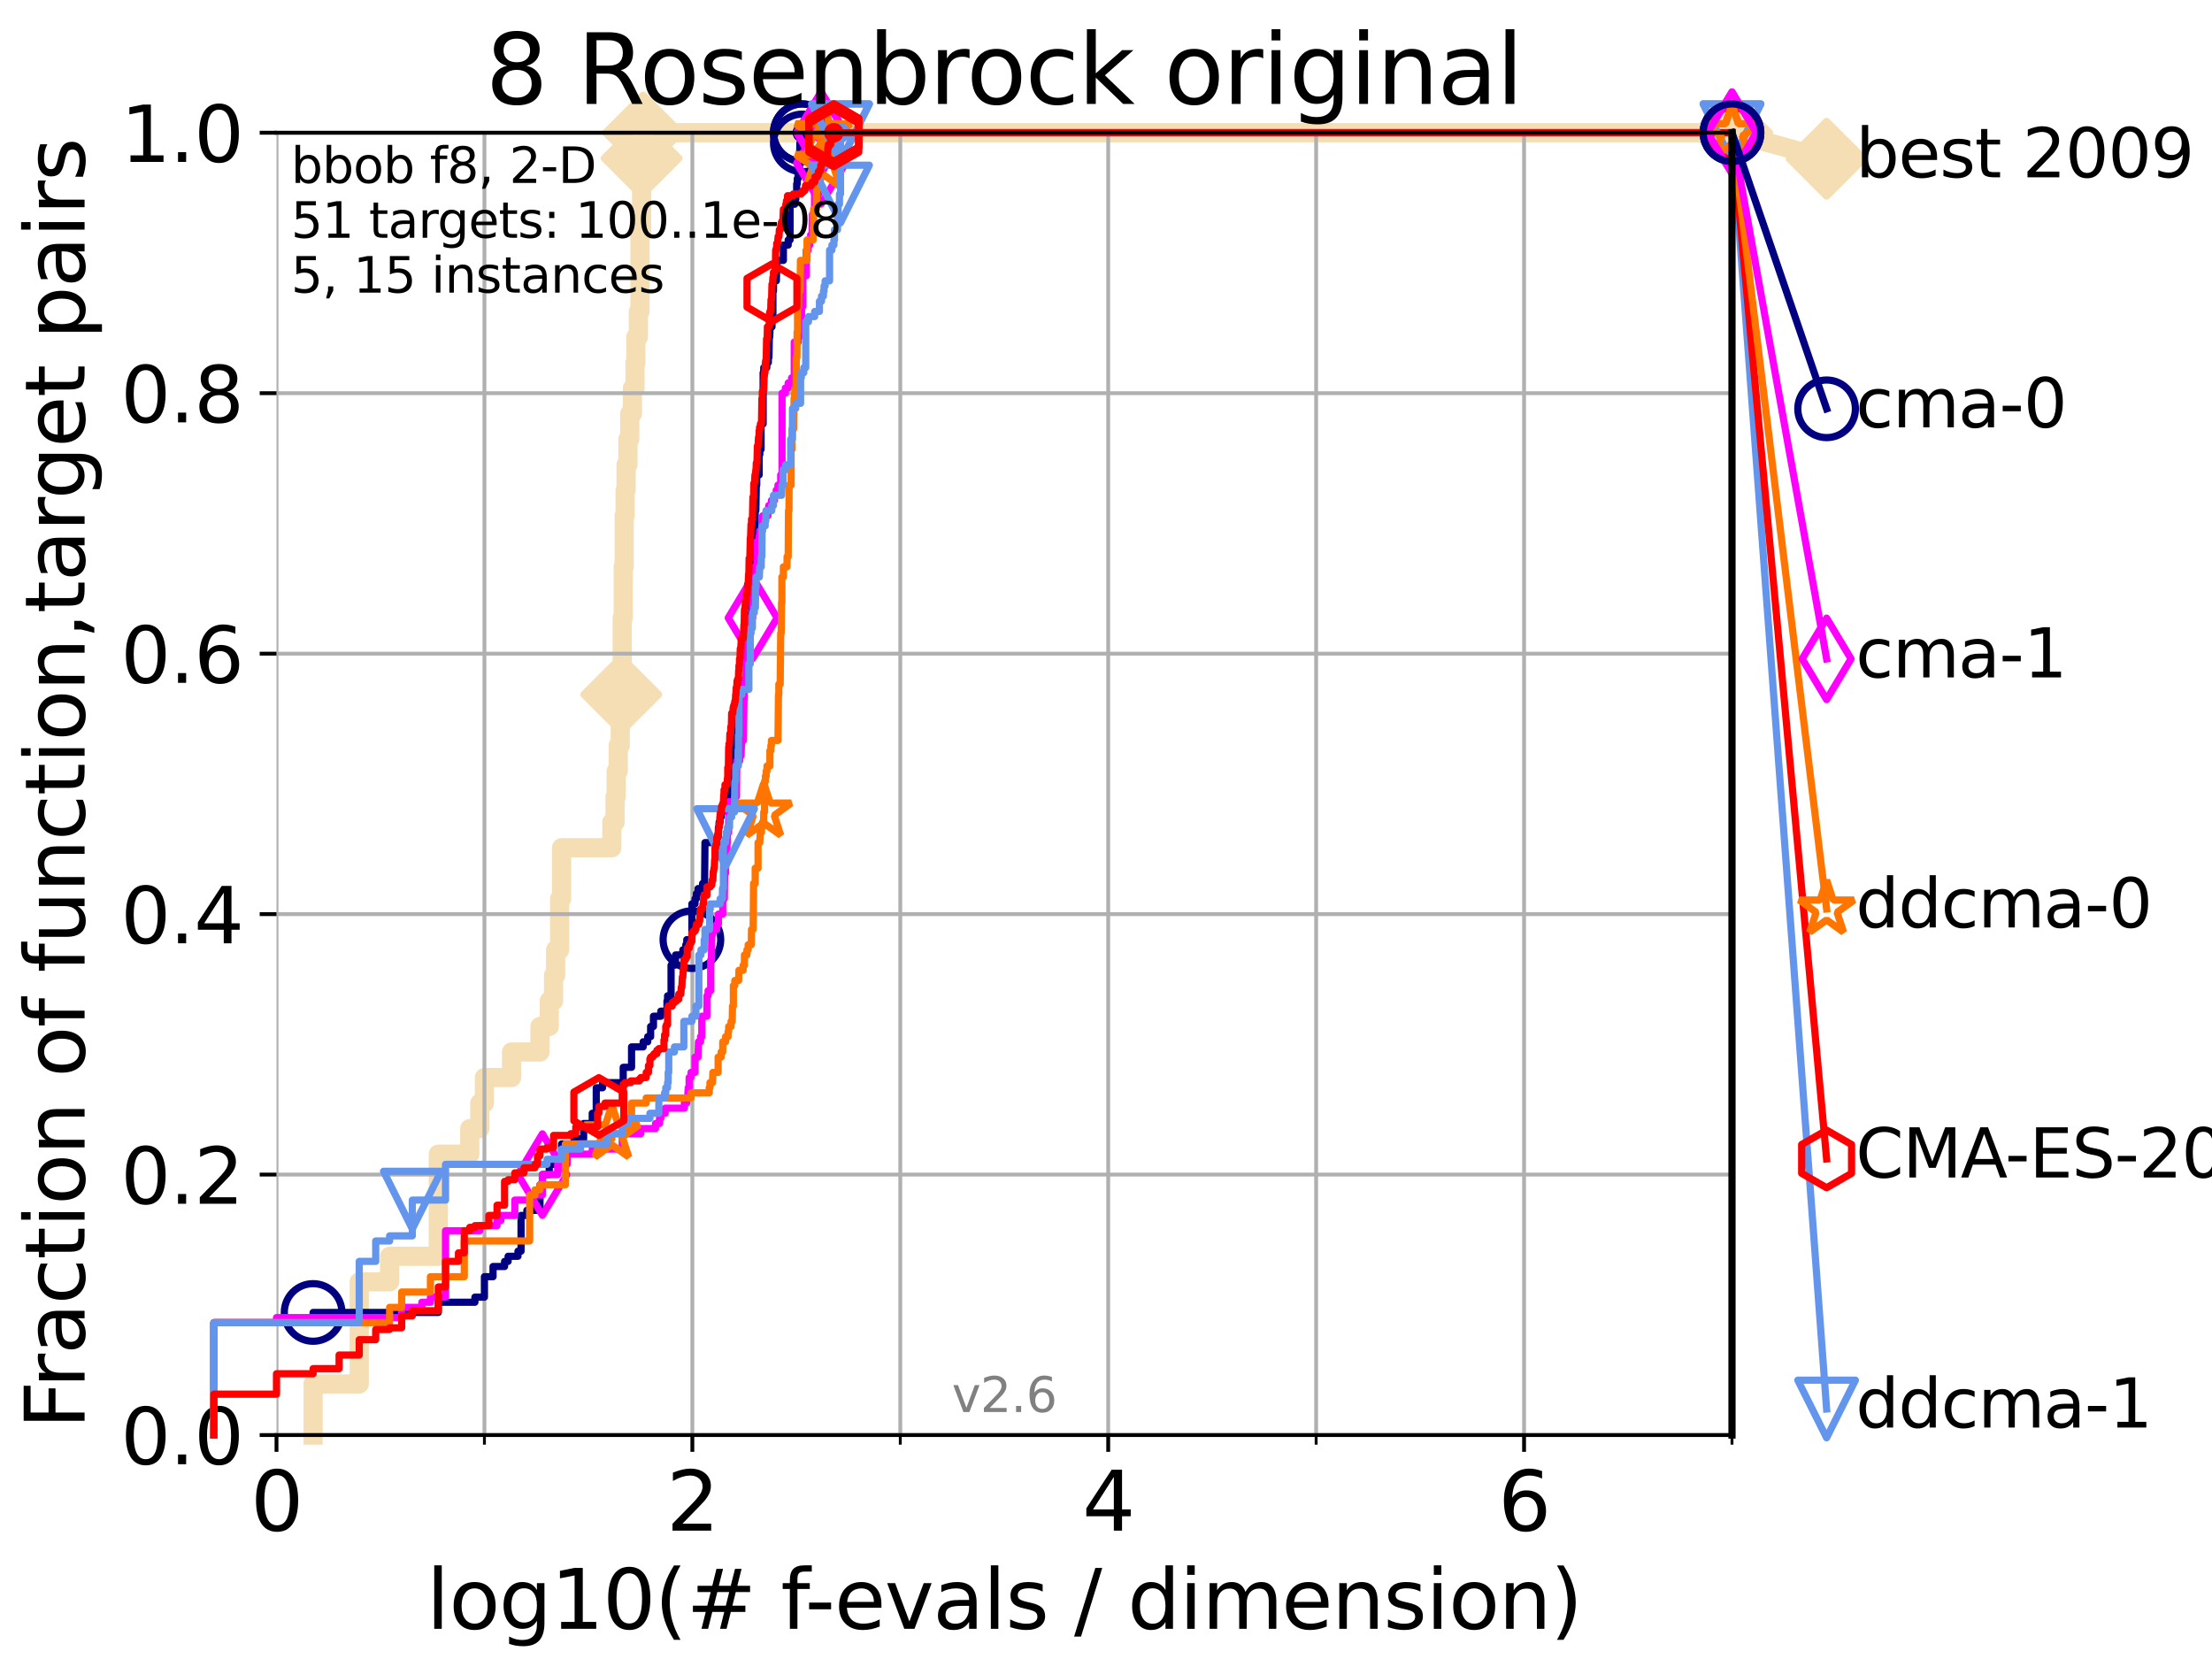<?xml version="1.0" encoding="utf-8" standalone="no"?>
<!DOCTYPE svg PUBLIC "-//W3C//DTD SVG 1.1//EN"
  "http://www.w3.org/Graphics/SVG/1.1/DTD/svg11.dtd">
<svg xmlns:xlink="http://www.w3.org/1999/xlink" width="460.8pt" height="345.6pt" viewBox="0 0 460.8 345.6" xmlns="http://www.w3.org/2000/svg" version="1.1">
 <defs>
  <style type="text/css">*{stroke-linejoin: round; stroke-linecap: butt}</style>
 </defs>
 <g id="figure_1">
  <g id="patch_1">
   <path d="M 0 345.6 
L 460.8 345.6 
L 460.8 0 
L 0 0 
z
" style="fill: #ffffff"/>
  </g>
  <g id="axes_1">
   <g id="patch_2">
    <path d="M 57.6 298.944 
L 360.806 298.944 
L 360.806 27.648 
L 57.6 27.648 
z
" style="fill: #ffffff"/>
   </g>
   <g id="line2d_1">
    <path d="M 65.227 298.944 
L 65.227 288.305 
L 74.837 288.305 
L 74.837 267.027 
L 81.166 267.027 
L 81.166 261.707 
L 91.306 261.707 
L 91.306 240.429 
L 97.858 240.429 
L 97.858 235.11 
L 99.95 235.11 
L 99.95 229.79 
L 100.915 229.79 
L 100.915 224.471 
L 106.561 224.471 
L 106.561 219.151 
L 112.488 219.151 
L 112.488 213.832 
L 114.419 213.832 
L 114.419 208.512 
L 115.315 208.512 
L 115.315 203.192 
L 115.747 203.192 
L 115.747 197.873 
L 116.584 197.873 
L 116.584 187.234 
L 116.988 187.234 
L 116.988 176.595 
L 127.458 176.595 
L 127.458 171.275 
L 128.134 171.275 
L 128.134 165.956 
L 128.354 165.956 
L 128.354 160.636 
L 128.786 160.636 
L 128.786 155.317 
L 129.209 155.317 
L 129.209 149.997 
L 129.417 149.997 
L 129.417 144.678 
L 129.623 144.678 
L 129.623 128.719 
L 129.826 128.719 
L 129.826 118.08 
L 130.027 118.08 
L 130.027 107.441 
L 130.226 107.441 
L 130.226 102.121 
L 130.423 102.121 
L 130.423 96.802 
L 130.811 96.802 
L 130.811 91.482 
L 131.191 91.482 
L 131.191 86.163 
L 131.747 86.163 
L 131.747 80.843 
L 132.287 80.843 
L 132.287 75.524 
L 132.464 75.524 
L 132.464 70.204 
L 132.984 70.204 
L 132.984 64.885 
L 133.323 64.885 
L 133.323 48.926 
L 133.656 48.926 
L 133.656 32.968 
L 133.983 32.968 
L 133.983 27.648 
L 360.806 27.648 
" style="fill: none; stroke: #f5deb3; stroke-width: 4; stroke-linecap: square"/>
   </g>
   <g id="line2d_2">
    <defs>
     <path id="m73c1f96445" d="M -0 7.778 
L 7.778 0 
L 0 -7.778 
L -7.778 -0 
z
" style="stroke: #f5deb3; stroke-width: 1.5; stroke-linejoin: miter"/>
    </defs>
    <g>
     <use xlink:href="#m73c1f96445" x="129.417" y="144.678" style="fill: #f5deb3; stroke: #f5deb3; stroke-width: 1.5; stroke-linejoin: miter"/>
     <use xlink:href="#m73c1f96445" x="133.656" y="32.968" style="fill: #f5deb3; stroke: #f5deb3; stroke-width: 1.5; stroke-linejoin: miter"/>
     <use xlink:href="#m73c1f96445" x="133.983" y="27.648" style="fill: #f5deb3; stroke: #f5deb3; stroke-width: 1.5; stroke-linejoin: miter"/>
     <use xlink:href="#m73c1f96445" x="133.983" y="27.648" style="fill: #f5deb3; stroke: #f5deb3; stroke-width: 1.5; stroke-linejoin: miter"/>
     <use xlink:href="#m73c1f96445" x="360.806" y="27.648" style="fill: #f5deb3; stroke: #f5deb3; stroke-width: 1.5; stroke-linejoin: miter"/>
    </g>
   </g>
   <g id="line2d_3">
    <path style="fill: none; stroke: #f5deb3; stroke-width: 4; stroke-linecap: square"/>
    <g/>
   </g>
   <g id="line2d_4">
    <path d="M 360.806 27.648 
L 380.515 33.074 
" style="fill: none; stroke: #f5deb3; stroke-width: 4; stroke-linecap: square"/>
    <g>
     <use xlink:href="#m73c1f96445" x="360.806" y="27.648" style="fill: #f5deb3; stroke: #f5deb3; stroke-width: 1.5; stroke-linejoin: miter"/>
     <use xlink:href="#m73c1f96445" x="380.515" y="33.074" style="fill: #f5deb3; stroke: #f5deb3; stroke-width: 1.5; stroke-linejoin: miter"/>
    </g>
   </g>
   <g id="matplotlib.axis_1">
    <g id="xtick_1">
     <g id="line2d_5">
      <path d="M 57.6 298.944 
L 57.6 27.648 
" clip-path="url(#p0e9cee46dc)" style="fill: none; stroke: #b0b0b0; stroke-width: 0.8; stroke-linecap: square"/>
     </g>
     <g id="line2d_6">
      <defs>
       <path id="mbbe652195c" d="M 0 0 
L 0 3.5 
" style="stroke: #000000; stroke-width: 0.8"/>
      </defs>
      <g>
       <use xlink:href="#mbbe652195c" x="57.6" y="298.944" style="stroke: #000000; stroke-width: 0.8"/>
      </g>
     </g>
     <g id="text_1">
      <!-- 0 -->
      <g transform="translate(52.192 318.861)scale(0.17 -0.17)">
       <defs>
        <path id="DejaVuSans-30" d="M 2034 4250 
Q 1547 4250 1301 3770 
Q 1056 3291 1056 2328 
Q 1056 1369 1301 889 
Q 1547 409 2034 409 
Q 2525 409 2770 889 
Q 3016 1369 3016 2328 
Q 3016 3291 2770 3770 
Q 2525 4250 2034 4250 
z
M 2034 4750 
Q 2819 4750 3233 4129 
Q 3647 3509 3647 2328 
Q 3647 1150 3233 529 
Q 2819 -91 2034 -91 
Q 1250 -91 836 529 
Q 422 1150 422 2328 
Q 422 3509 836 4129 
Q 1250 4750 2034 4750 
z
" transform="scale(0.016)"/>
       </defs>
       <use xlink:href="#DejaVuSans-30"/>
      </g>
     </g>
    </g>
    <g id="xtick_2">
     <g id="line2d_7">
      <path d="M 144.23 298.944 
L 144.23 27.648 
" clip-path="url(#p0e9cee46dc)" style="fill: none; stroke: #b0b0b0; stroke-width: 0.8; stroke-linecap: square"/>
     </g>
     <g id="line2d_8">
      <g>
       <use xlink:href="#mbbe652195c" x="144.23" y="298.944" style="stroke: #000000; stroke-width: 0.8"/>
      </g>
     </g>
     <g id="text_2">
      <!-- 2 -->
      <g transform="translate(138.822 318.861)scale(0.17 -0.17)">
       <defs>
        <path id="DejaVuSans-32" d="M 1228 531 
L 3431 531 
L 3431 0 
L 469 0 
L 469 531 
Q 828 903 1448 1529 
Q 2069 2156 2228 2338 
Q 2531 2678 2651 2914 
Q 2772 3150 2772 3378 
Q 2772 3750 2511 3984 
Q 2250 4219 1831 4219 
Q 1534 4219 1204 4116 
Q 875 4013 500 3803 
L 500 4441 
Q 881 4594 1212 4672 
Q 1544 4750 1819 4750 
Q 2544 4750 2975 4387 
Q 3406 4025 3406 3419 
Q 3406 3131 3298 2873 
Q 3191 2616 2906 2266 
Q 2828 2175 2409 1742 
Q 1991 1309 1228 531 
z
" transform="scale(0.016)"/>
       </defs>
       <use xlink:href="#DejaVuSans-32"/>
      </g>
     </g>
    </g>
    <g id="xtick_3">
     <g id="line2d_9">
      <path d="M 230.861 298.944 
L 230.861 27.648 
" clip-path="url(#p0e9cee46dc)" style="fill: none; stroke: #b0b0b0; stroke-width: 0.8; stroke-linecap: square"/>
     </g>
     <g id="line2d_10">
      <g>
       <use xlink:href="#mbbe652195c" x="230.861" y="298.944" style="stroke: #000000; stroke-width: 0.8"/>
      </g>
     </g>
     <g id="text_3">
      <!-- 4 -->
      <g transform="translate(225.453 318.861)scale(0.17 -0.17)">
       <defs>
        <path id="DejaVuSans-34" d="M 2419 4116 
L 825 1625 
L 2419 1625 
L 2419 4116 
z
M 2253 4666 
L 3047 4666 
L 3047 1625 
L 3713 1625 
L 3713 1100 
L 3047 1100 
L 3047 0 
L 2419 0 
L 2419 1100 
L 313 1100 
L 313 1709 
L 2253 4666 
z
" transform="scale(0.016)"/>
       </defs>
       <use xlink:href="#DejaVuSans-34"/>
      </g>
     </g>
    </g>
    <g id="xtick_4">
     <g id="line2d_11">
      <path d="M 317.491 298.944 
L 317.491 27.648 
" clip-path="url(#p0e9cee46dc)" style="fill: none; stroke: #b0b0b0; stroke-width: 0.8; stroke-linecap: square"/>
     </g>
     <g id="line2d_12">
      <g>
       <use xlink:href="#mbbe652195c" x="317.491" y="298.944" style="stroke: #000000; stroke-width: 0.8"/>
      </g>
     </g>
     <g id="text_4">
      <!-- 6 -->
      <g transform="translate(312.083 318.861)scale(0.17 -0.17)">
       <defs>
        <path id="DejaVuSans-36" d="M 2113 2584 
Q 1688 2584 1439 2293 
Q 1191 2003 1191 1497 
Q 1191 994 1439 701 
Q 1688 409 2113 409 
Q 2538 409 2786 701 
Q 3034 994 3034 1497 
Q 3034 2003 2786 2293 
Q 2538 2584 2113 2584 
z
M 3366 4563 
L 3366 3988 
Q 3128 4100 2886 4159 
Q 2644 4219 2406 4219 
Q 1781 4219 1451 3797 
Q 1122 3375 1075 2522 
Q 1259 2794 1537 2939 
Q 1816 3084 2150 3084 
Q 2853 3084 3261 2657 
Q 3669 2231 3669 1497 
Q 3669 778 3244 343 
Q 2819 -91 2113 -91 
Q 1303 -91 875 529 
Q 447 1150 447 2328 
Q 447 3434 972 4092 
Q 1497 4750 2381 4750 
Q 2619 4750 2861 4703 
Q 3103 4656 3366 4563 
z
" transform="scale(0.016)"/>
       </defs>
       <use xlink:href="#DejaVuSans-36"/>
      </g>
     </g>
    </g>
    <g id="xtick_5">
     <g id="line2d_13">
      <path d="M 100.915 298.944 
L 100.915 27.648 
" clip-path="url(#p0e9cee46dc)" style="fill: none; stroke: #b0b0b0; stroke-width: 0.8; stroke-linecap: square"/>
     </g>
     <g id="line2d_14">
      <defs>
       <path id="m4dcb5b54c1" d="M 0 0 
L 0 2 
" style="stroke: #000000; stroke-width: 0.6"/>
      </defs>
      <g>
       <use xlink:href="#m4dcb5b54c1" x="100.915" y="298.944" style="stroke: #000000; stroke-width: 0.6"/>
      </g>
     </g>
    </g>
    <g id="xtick_6">
     <g id="line2d_15">
      <path d="M 187.546 298.944 
L 187.546 27.648 
" clip-path="url(#p0e9cee46dc)" style="fill: none; stroke: #b0b0b0; stroke-width: 0.8; stroke-linecap: square"/>
     </g>
     <g id="line2d_16">
      <g>
       <use xlink:href="#m4dcb5b54c1" x="187.546" y="298.944" style="stroke: #000000; stroke-width: 0.6"/>
      </g>
     </g>
    </g>
    <g id="xtick_7">
     <g id="line2d_17">
      <path d="M 274.176 298.944 
L 274.176 27.648 
" clip-path="url(#p0e9cee46dc)" style="fill: none; stroke: #b0b0b0; stroke-width: 0.8; stroke-linecap: square"/>
     </g>
     <g id="line2d_18">
      <g>
       <use xlink:href="#m4dcb5b54c1" x="274.176" y="298.944" style="stroke: #000000; stroke-width: 0.6"/>
      </g>
     </g>
    </g>
    <g id="xtick_8">
     <g id="line2d_19">
      <path d="M 360.806 298.944 
L 360.806 27.648 
" clip-path="url(#p0e9cee46dc)" style="fill: none; stroke: #b0b0b0; stroke-width: 0.8; stroke-linecap: square"/>
     </g>
     <g id="line2d_20">
      <g>
       <use xlink:href="#m4dcb5b54c1" x="360.806" y="298.944" style="stroke: #000000; stroke-width: 0.6"/>
      </g>
     </g>
    </g>
    <g id="text_5">
     <!-- log10(# f-evals / dimension) -->
     <g transform="translate(88.823 339.314)scale(0.17 -0.17)">
      <defs>
       <path id="DejaVuSans-6c" d="M 603 4863 
L 1178 4863 
L 1178 0 
L 603 0 
L 603 4863 
z
" transform="scale(0.016)"/>
       <path id="DejaVuSans-6f" d="M 1959 3097 
Q 1497 3097 1228 2736 
Q 959 2375 959 1747 
Q 959 1119 1226 758 
Q 1494 397 1959 397 
Q 2419 397 2687 759 
Q 2956 1122 2956 1747 
Q 2956 2369 2687 2733 
Q 2419 3097 1959 3097 
z
M 1959 3584 
Q 2709 3584 3137 3096 
Q 3566 2609 3566 1747 
Q 3566 888 3137 398 
Q 2709 -91 1959 -91 
Q 1206 -91 779 398 
Q 353 888 353 1747 
Q 353 2609 779 3096 
Q 1206 3584 1959 3584 
z
" transform="scale(0.016)"/>
       <path id="DejaVuSans-67" d="M 2906 1791 
Q 2906 2416 2648 2759 
Q 2391 3103 1925 3103 
Q 1463 3103 1205 2759 
Q 947 2416 947 1791 
Q 947 1169 1205 825 
Q 1463 481 1925 481 
Q 2391 481 2648 825 
Q 2906 1169 2906 1791 
z
M 3481 434 
Q 3481 -459 3084 -895 
Q 2688 -1331 1869 -1331 
Q 1566 -1331 1297 -1286 
Q 1028 -1241 775 -1147 
L 775 -588 
Q 1028 -725 1275 -790 
Q 1522 -856 1778 -856 
Q 2344 -856 2625 -561 
Q 2906 -266 2906 331 
L 2906 616 
Q 2728 306 2450 153 
Q 2172 0 1784 0 
Q 1141 0 747 490 
Q 353 981 353 1791 
Q 353 2603 747 3093 
Q 1141 3584 1784 3584 
Q 2172 3584 2450 3431 
Q 2728 3278 2906 2969 
L 2906 3500 
L 3481 3500 
L 3481 434 
z
" transform="scale(0.016)"/>
       <path id="DejaVuSans-31" d="M 794 531 
L 1825 531 
L 1825 4091 
L 703 3866 
L 703 4441 
L 1819 4666 
L 2450 4666 
L 2450 531 
L 3481 531 
L 3481 0 
L 794 0 
L 794 531 
z
" transform="scale(0.016)"/>
       <path id="DejaVuSans-28" d="M 1984 4856 
Q 1566 4138 1362 3434 
Q 1159 2731 1159 2009 
Q 1159 1288 1364 580 
Q 1569 -128 1984 -844 
L 1484 -844 
Q 1016 -109 783 600 
Q 550 1309 550 2009 
Q 550 2706 781 3412 
Q 1013 4119 1484 4856 
L 1984 4856 
z
" transform="scale(0.016)"/>
       <path id="DejaVuSans-23" d="M 3272 2816 
L 2363 2816 
L 2100 1772 
L 3016 1772 
L 3272 2816 
z
M 2803 4594 
L 2478 3297 
L 3391 3297 
L 3719 4594 
L 4219 4594 
L 3897 3297 
L 4872 3297 
L 4872 2816 
L 3775 2816 
L 3519 1772 
L 4513 1772 
L 4513 1294 
L 3397 1294 
L 3072 0 
L 2572 0 
L 2894 1294 
L 1978 1294 
L 1656 0 
L 1153 0 
L 1478 1294 
L 494 1294 
L 494 1772 
L 1594 1772 
L 1856 2816 
L 850 2816 
L 850 3297 
L 1978 3297 
L 2297 4594 
L 2803 4594 
z
" transform="scale(0.016)"/>
       <path id="DejaVuSans-20" transform="scale(0.016)"/>
       <path id="DejaVuSans-66" d="M 2375 4863 
L 2375 4384 
L 1825 4384 
Q 1516 4384 1395 4259 
Q 1275 4134 1275 3809 
L 1275 3500 
L 2222 3500 
L 2222 3053 
L 1275 3053 
L 1275 0 
L 697 0 
L 697 3053 
L 147 3053 
L 147 3500 
L 697 3500 
L 697 3744 
Q 697 4328 969 4595 
Q 1241 4863 1831 4863 
L 2375 4863 
z
" transform="scale(0.016)"/>
       <path id="DejaVuSans-2d" d="M 313 2009 
L 1997 2009 
L 1997 1497 
L 313 1497 
L 313 2009 
z
" transform="scale(0.016)"/>
       <path id="DejaVuSans-65" d="M 3597 1894 
L 3597 1613 
L 953 1613 
Q 991 1019 1311 708 
Q 1631 397 2203 397 
Q 2534 397 2845 478 
Q 3156 559 3463 722 
L 3463 178 
Q 3153 47 2828 -22 
Q 2503 -91 2169 -91 
Q 1331 -91 842 396 
Q 353 884 353 1716 
Q 353 2575 817 3079 
Q 1281 3584 2069 3584 
Q 2775 3584 3186 3129 
Q 3597 2675 3597 1894 
z
M 3022 2063 
Q 3016 2534 2758 2815 
Q 2500 3097 2075 3097 
Q 1594 3097 1305 2825 
Q 1016 2553 972 2059 
L 3022 2063 
z
" transform="scale(0.016)"/>
       <path id="DejaVuSans-76" d="M 191 3500 
L 800 3500 
L 1894 563 
L 2988 3500 
L 3597 3500 
L 2284 0 
L 1503 0 
L 191 3500 
z
" transform="scale(0.016)"/>
       <path id="DejaVuSans-61" d="M 2194 1759 
Q 1497 1759 1228 1600 
Q 959 1441 959 1056 
Q 959 750 1161 570 
Q 1363 391 1709 391 
Q 2188 391 2477 730 
Q 2766 1069 2766 1631 
L 2766 1759 
L 2194 1759 
z
M 3341 1997 
L 3341 0 
L 2766 0 
L 2766 531 
Q 2569 213 2275 61 
Q 1981 -91 1556 -91 
Q 1019 -91 701 211 
Q 384 513 384 1019 
Q 384 1609 779 1909 
Q 1175 2209 1959 2209 
L 2766 2209 
L 2766 2266 
Q 2766 2663 2505 2880 
Q 2244 3097 1772 3097 
Q 1472 3097 1187 3025 
Q 903 2953 641 2809 
L 641 3341 
Q 956 3463 1253 3523 
Q 1550 3584 1831 3584 
Q 2591 3584 2966 3190 
Q 3341 2797 3341 1997 
z
" transform="scale(0.016)"/>
       <path id="DejaVuSans-73" d="M 2834 3397 
L 2834 2853 
Q 2591 2978 2328 3040 
Q 2066 3103 1784 3103 
Q 1356 3103 1142 2972 
Q 928 2841 928 2578 
Q 928 2378 1081 2264 
Q 1234 2150 1697 2047 
L 1894 2003 
Q 2506 1872 2764 1633 
Q 3022 1394 3022 966 
Q 3022 478 2636 193 
Q 2250 -91 1575 -91 
Q 1294 -91 989 -36 
Q 684 19 347 128 
L 347 722 
Q 666 556 975 473 
Q 1284 391 1588 391 
Q 1994 391 2212 530 
Q 2431 669 2431 922 
Q 2431 1156 2273 1281 
Q 2116 1406 1581 1522 
L 1381 1569 
Q 847 1681 609 1914 
Q 372 2147 372 2553 
Q 372 3047 722 3315 
Q 1072 3584 1716 3584 
Q 2034 3584 2315 3537 
Q 2597 3491 2834 3397 
z
" transform="scale(0.016)"/>
       <path id="DejaVuSans-2f" d="M 1625 4666 
L 2156 4666 
L 531 -594 
L 0 -594 
L 1625 4666 
z
" transform="scale(0.016)"/>
       <path id="DejaVuSans-64" d="M 2906 2969 
L 2906 4863 
L 3481 4863 
L 3481 0 
L 2906 0 
L 2906 525 
Q 2725 213 2448 61 
Q 2172 -91 1784 -91 
Q 1150 -91 751 415 
Q 353 922 353 1747 
Q 353 2572 751 3078 
Q 1150 3584 1784 3584 
Q 2172 3584 2448 3432 
Q 2725 3281 2906 2969 
z
M 947 1747 
Q 947 1113 1208 752 
Q 1469 391 1925 391 
Q 2381 391 2643 752 
Q 2906 1113 2906 1747 
Q 2906 2381 2643 2742 
Q 2381 3103 1925 3103 
Q 1469 3103 1208 2742 
Q 947 2381 947 1747 
z
" transform="scale(0.016)"/>
       <path id="DejaVuSans-69" d="M 603 3500 
L 1178 3500 
L 1178 0 
L 603 0 
L 603 3500 
z
M 603 4863 
L 1178 4863 
L 1178 4134 
L 603 4134 
L 603 4863 
z
" transform="scale(0.016)"/>
       <path id="DejaVuSans-6d" d="M 3328 2828 
Q 3544 3216 3844 3400 
Q 4144 3584 4550 3584 
Q 5097 3584 5394 3201 
Q 5691 2819 5691 2113 
L 5691 0 
L 5113 0 
L 5113 2094 
Q 5113 2597 4934 2840 
Q 4756 3084 4391 3084 
Q 3944 3084 3684 2787 
Q 3425 2491 3425 1978 
L 3425 0 
L 2847 0 
L 2847 2094 
Q 2847 2600 2669 2842 
Q 2491 3084 2119 3084 
Q 1678 3084 1418 2786 
Q 1159 2488 1159 1978 
L 1159 0 
L 581 0 
L 581 3500 
L 1159 3500 
L 1159 2956 
Q 1356 3278 1631 3431 
Q 1906 3584 2284 3584 
Q 2666 3584 2933 3390 
Q 3200 3197 3328 2828 
z
" transform="scale(0.016)"/>
       <path id="DejaVuSans-6e" d="M 3513 2113 
L 3513 0 
L 2938 0 
L 2938 2094 
Q 2938 2591 2744 2837 
Q 2550 3084 2163 3084 
Q 1697 3084 1428 2787 
Q 1159 2491 1159 1978 
L 1159 0 
L 581 0 
L 581 3500 
L 1159 3500 
L 1159 2956 
Q 1366 3272 1645 3428 
Q 1925 3584 2291 3584 
Q 2894 3584 3203 3211 
Q 3513 2838 3513 2113 
z
" transform="scale(0.016)"/>
       <path id="DejaVuSans-29" d="M 513 4856 
L 1013 4856 
Q 1481 4119 1714 3412 
Q 1947 2706 1947 2009 
Q 1947 1309 1714 600 
Q 1481 -109 1013 -844 
L 513 -844 
Q 928 -128 1133 580 
Q 1338 1288 1338 2009 
Q 1338 2731 1133 3434 
Q 928 4138 513 4856 
z
" transform="scale(0.016)"/>
      </defs>
      <use xlink:href="#DejaVuSans-6c"/>
      <use xlink:href="#DejaVuSans-6f" x="27.783"/>
      <use xlink:href="#DejaVuSans-67" x="88.965"/>
      <use xlink:href="#DejaVuSans-31" x="152.441"/>
      <use xlink:href="#DejaVuSans-30" x="216.064"/>
      <use xlink:href="#DejaVuSans-28" x="279.688"/>
      <use xlink:href="#DejaVuSans-23" x="318.701"/>
      <use xlink:href="#DejaVuSans-20" x="402.49"/>
      <use xlink:href="#DejaVuSans-66" x="434.277"/>
      <use xlink:href="#DejaVuSans-2d" x="463.982"/>
      <use xlink:href="#DejaVuSans-65" x="500.066"/>
      <use xlink:href="#DejaVuSans-76" x="561.59"/>
      <use xlink:href="#DejaVuSans-61" x="620.77"/>
      <use xlink:href="#DejaVuSans-6c" x="682.049"/>
      <use xlink:href="#DejaVuSans-73" x="709.832"/>
      <use xlink:href="#DejaVuSans-20" x="761.932"/>
      <use xlink:href="#DejaVuSans-2f" x="793.719"/>
      <use xlink:href="#DejaVuSans-20" x="827.41"/>
      <use xlink:href="#DejaVuSans-64" x="859.197"/>
      <use xlink:href="#DejaVuSans-69" x="922.674"/>
      <use xlink:href="#DejaVuSans-6d" x="950.457"/>
      <use xlink:href="#DejaVuSans-65" x="1047.869"/>
      <use xlink:href="#DejaVuSans-6e" x="1109.393"/>
      <use xlink:href="#DejaVuSans-73" x="1172.771"/>
      <use xlink:href="#DejaVuSans-69" x="1224.871"/>
      <use xlink:href="#DejaVuSans-6f" x="1252.654"/>
      <use xlink:href="#DejaVuSans-6e" x="1313.836"/>
      <use xlink:href="#DejaVuSans-29" x="1377.215"/>
     </g>
    </g>
   </g>
   <g id="matplotlib.axis_2">
    <g id="ytick_1">
     <g id="line2d_21">
      <path d="M 57.6 298.944 
L 360.806 298.944 
" clip-path="url(#p0e9cee46dc)" style="fill: none; stroke: #b0b0b0; stroke-width: 0.8; stroke-linecap: square"/>
     </g>
     <g id="line2d_22">
      <defs>
       <path id="m7b39cd1999" d="M 0 0 
L -3.5 0 
" style="stroke: #000000; stroke-width: 0.8"/>
      </defs>
      <g>
       <use xlink:href="#m7b39cd1999" x="57.6" y="298.944" style="stroke: #000000; stroke-width: 0.8"/>
      </g>
     </g>
     <g id="text_6">
      <!-- 0.0 -->
      <g transform="translate(25.155 305.023)scale(0.16 -0.16)">
       <defs>
        <path id="DejaVuSans-2e" d="M 684 794 
L 1344 794 
L 1344 0 
L 684 0 
L 684 794 
z
" transform="scale(0.016)"/>
       </defs>
       <use xlink:href="#DejaVuSans-30"/>
       <use xlink:href="#DejaVuSans-2e" x="63.623"/>
       <use xlink:href="#DejaVuSans-30" x="95.41"/>
      </g>
     </g>
    </g>
    <g id="ytick_2">
     <g id="line2d_23">
      <path d="M 57.6 244.685 
L 360.806 244.685 
" clip-path="url(#p0e9cee46dc)" style="fill: none; stroke: #b0b0b0; stroke-width: 0.8; stroke-linecap: square"/>
     </g>
     <g id="line2d_24">
      <g>
       <use xlink:href="#m7b39cd1999" x="57.6" y="244.685" style="stroke: #000000; stroke-width: 0.8"/>
      </g>
     </g>
     <g id="text_7">
      <!-- 0.2 -->
      <g transform="translate(25.155 250.764)scale(0.16 -0.16)">
       <use xlink:href="#DejaVuSans-30"/>
       <use xlink:href="#DejaVuSans-2e" x="63.623"/>
       <use xlink:href="#DejaVuSans-32" x="95.41"/>
      </g>
     </g>
    </g>
    <g id="ytick_3">
     <g id="line2d_25">
      <path d="M 57.6 190.426 
L 360.806 190.426 
" clip-path="url(#p0e9cee46dc)" style="fill: none; stroke: #b0b0b0; stroke-width: 0.8; stroke-linecap: square"/>
     </g>
     <g id="line2d_26">
      <g>
       <use xlink:href="#m7b39cd1999" x="57.6" y="190.426" style="stroke: #000000; stroke-width: 0.8"/>
      </g>
     </g>
     <g id="text_8">
      <!-- 0.4 -->
      <g transform="translate(25.155 196.504)scale(0.16 -0.16)">
       <use xlink:href="#DejaVuSans-30"/>
       <use xlink:href="#DejaVuSans-2e" x="63.623"/>
       <use xlink:href="#DejaVuSans-34" x="95.41"/>
      </g>
     </g>
    </g>
    <g id="ytick_4">
     <g id="line2d_27">
      <path d="M 57.6 136.166 
L 360.806 136.166 
" clip-path="url(#p0e9cee46dc)" style="fill: none; stroke: #b0b0b0; stroke-width: 0.8; stroke-linecap: square"/>
     </g>
     <g id="line2d_28">
      <g>
       <use xlink:href="#m7b39cd1999" x="57.6" y="136.166" style="stroke: #000000; stroke-width: 0.8"/>
      </g>
     </g>
     <g id="text_9">
      <!-- 0.6 -->
      <g transform="translate(25.155 142.245)scale(0.16 -0.16)">
       <use xlink:href="#DejaVuSans-30"/>
       <use xlink:href="#DejaVuSans-2e" x="63.623"/>
       <use xlink:href="#DejaVuSans-36" x="95.41"/>
      </g>
     </g>
    </g>
    <g id="ytick_5">
     <g id="line2d_29">
      <path d="M 57.6 81.907 
L 360.806 81.907 
" clip-path="url(#p0e9cee46dc)" style="fill: none; stroke: #b0b0b0; stroke-width: 0.8; stroke-linecap: square"/>
     </g>
     <g id="line2d_30">
      <g>
       <use xlink:href="#m7b39cd1999" x="57.6" y="81.907" style="stroke: #000000; stroke-width: 0.8"/>
      </g>
     </g>
     <g id="text_10">
      <!-- 0.8 -->
      <g transform="translate(25.155 87.986)scale(0.16 -0.16)">
       <defs>
        <path id="DejaVuSans-38" d="M 2034 2216 
Q 1584 2216 1326 1975 
Q 1069 1734 1069 1313 
Q 1069 891 1326 650 
Q 1584 409 2034 409 
Q 2484 409 2743 651 
Q 3003 894 3003 1313 
Q 3003 1734 2745 1975 
Q 2488 2216 2034 2216 
z
M 1403 2484 
Q 997 2584 770 2862 
Q 544 3141 544 3541 
Q 544 4100 942 4425 
Q 1341 4750 2034 4750 
Q 2731 4750 3128 4425 
Q 3525 4100 3525 3541 
Q 3525 3141 3298 2862 
Q 3072 2584 2669 2484 
Q 3125 2378 3379 2068 
Q 3634 1759 3634 1313 
Q 3634 634 3220 271 
Q 2806 -91 2034 -91 
Q 1263 -91 848 271 
Q 434 634 434 1313 
Q 434 1759 690 2068 
Q 947 2378 1403 2484 
z
M 1172 3481 
Q 1172 3119 1398 2916 
Q 1625 2713 2034 2713 
Q 2441 2713 2670 2916 
Q 2900 3119 2900 3481 
Q 2900 3844 2670 4047 
Q 2441 4250 2034 4250 
Q 1625 4250 1398 4047 
Q 1172 3844 1172 3481 
z
" transform="scale(0.016)"/>
       </defs>
       <use xlink:href="#DejaVuSans-30"/>
       <use xlink:href="#DejaVuSans-2e" x="63.623"/>
       <use xlink:href="#DejaVuSans-38" x="95.41"/>
      </g>
     </g>
    </g>
    <g id="ytick_6">
     <g id="line2d_31">
      <path d="M 57.6 27.648 
L 360.806 27.648 
" clip-path="url(#p0e9cee46dc)" style="fill: none; stroke: #b0b0b0; stroke-width: 0.8; stroke-linecap: square"/>
     </g>
     <g id="line2d_32">
      <g>
       <use xlink:href="#m7b39cd1999" x="57.6" y="27.648" style="stroke: #000000; stroke-width: 0.8"/>
      </g>
     </g>
     <g id="text_11">
      <!-- 1.0 -->
      <g transform="translate(25.155 33.727)scale(0.16 -0.16)">
       <use xlink:href="#DejaVuSans-31"/>
       <use xlink:href="#DejaVuSans-2e" x="63.623"/>
       <use xlink:href="#DejaVuSans-30" x="95.41"/>
      </g>
     </g>
    </g>
    <g id="text_12">
     <!-- Fraction of function,target pairs -->
     <g transform="translate(17.62 297.681)rotate(-90)scale(0.17 -0.17)">
      <defs>
       <path id="DejaVuSans-46" d="M 628 4666 
L 3309 4666 
L 3309 4134 
L 1259 4134 
L 1259 2759 
L 3109 2759 
L 3109 2228 
L 1259 2228 
L 1259 0 
L 628 0 
L 628 4666 
z
" transform="scale(0.016)"/>
       <path id="DejaVuSans-72" d="M 2631 2963 
Q 2534 3019 2420 3045 
Q 2306 3072 2169 3072 
Q 1681 3072 1420 2755 
Q 1159 2438 1159 1844 
L 1159 0 
L 581 0 
L 581 3500 
L 1159 3500 
L 1159 2956 
Q 1341 3275 1631 3429 
Q 1922 3584 2338 3584 
Q 2397 3584 2469 3576 
Q 2541 3569 2628 3553 
L 2631 2963 
z
" transform="scale(0.016)"/>
       <path id="DejaVuSans-63" d="M 3122 3366 
L 3122 2828 
Q 2878 2963 2633 3030 
Q 2388 3097 2138 3097 
Q 1578 3097 1268 2742 
Q 959 2388 959 1747 
Q 959 1106 1268 751 
Q 1578 397 2138 397 
Q 2388 397 2633 464 
Q 2878 531 3122 666 
L 3122 134 
Q 2881 22 2623 -34 
Q 2366 -91 2075 -91 
Q 1284 -91 818 406 
Q 353 903 353 1747 
Q 353 2603 823 3093 
Q 1294 3584 2113 3584 
Q 2378 3584 2631 3529 
Q 2884 3475 3122 3366 
z
" transform="scale(0.016)"/>
       <path id="DejaVuSans-74" d="M 1172 4494 
L 1172 3500 
L 2356 3500 
L 2356 3053 
L 1172 3053 
L 1172 1153 
Q 1172 725 1289 603 
Q 1406 481 1766 481 
L 2356 481 
L 2356 0 
L 1766 0 
Q 1100 0 847 248 
Q 594 497 594 1153 
L 594 3053 
L 172 3053 
L 172 3500 
L 594 3500 
L 594 4494 
L 1172 4494 
z
" transform="scale(0.016)"/>
       <path id="DejaVuSans-75" d="M 544 1381 
L 544 3500 
L 1119 3500 
L 1119 1403 
Q 1119 906 1312 657 
Q 1506 409 1894 409 
Q 2359 409 2629 706 
Q 2900 1003 2900 1516 
L 2900 3500 
L 3475 3500 
L 3475 0 
L 2900 0 
L 2900 538 
Q 2691 219 2414 64 
Q 2138 -91 1772 -91 
Q 1169 -91 856 284 
Q 544 659 544 1381 
z
M 1991 3584 
L 1991 3584 
z
" transform="scale(0.016)"/>
       <path id="DejaVuSans-2c" d="M 750 794 
L 1409 794 
L 1409 256 
L 897 -744 
L 494 -744 
L 750 256 
L 750 794 
z
" transform="scale(0.016)"/>
       <path id="DejaVuSans-70" d="M 1159 525 
L 1159 -1331 
L 581 -1331 
L 581 3500 
L 1159 3500 
L 1159 2969 
Q 1341 3281 1617 3432 
Q 1894 3584 2278 3584 
Q 2916 3584 3314 3078 
Q 3713 2572 3713 1747 
Q 3713 922 3314 415 
Q 2916 -91 2278 -91 
Q 1894 -91 1617 61 
Q 1341 213 1159 525 
z
M 3116 1747 
Q 3116 2381 2855 2742 
Q 2594 3103 2138 3103 
Q 1681 3103 1420 2742 
Q 1159 2381 1159 1747 
Q 1159 1113 1420 752 
Q 1681 391 2138 391 
Q 2594 391 2855 752 
Q 3116 1113 3116 1747 
z
" transform="scale(0.016)"/>
      </defs>
      <use xlink:href="#DejaVuSans-46"/>
      <use xlink:href="#DejaVuSans-72" x="50.27"/>
      <use xlink:href="#DejaVuSans-61" x="91.383"/>
      <use xlink:href="#DejaVuSans-63" x="152.662"/>
      <use xlink:href="#DejaVuSans-74" x="207.643"/>
      <use xlink:href="#DejaVuSans-69" x="246.852"/>
      <use xlink:href="#DejaVuSans-6f" x="274.635"/>
      <use xlink:href="#DejaVuSans-6e" x="335.816"/>
      <use xlink:href="#DejaVuSans-20" x="399.195"/>
      <use xlink:href="#DejaVuSans-6f" x="430.982"/>
      <use xlink:href="#DejaVuSans-66" x="492.164"/>
      <use xlink:href="#DejaVuSans-20" x="527.369"/>
      <use xlink:href="#DejaVuSans-66" x="559.156"/>
      <use xlink:href="#DejaVuSans-75" x="594.361"/>
      <use xlink:href="#DejaVuSans-6e" x="657.74"/>
      <use xlink:href="#DejaVuSans-63" x="721.119"/>
      <use xlink:href="#DejaVuSans-74" x="776.1"/>
      <use xlink:href="#DejaVuSans-69" x="815.309"/>
      <use xlink:href="#DejaVuSans-6f" x="843.092"/>
      <use xlink:href="#DejaVuSans-6e" x="904.273"/>
      <use xlink:href="#DejaVuSans-2c" x="967.652"/>
      <use xlink:href="#DejaVuSans-74" x="999.439"/>
      <use xlink:href="#DejaVuSans-61" x="1038.648"/>
      <use xlink:href="#DejaVuSans-72" x="1099.928"/>
      <use xlink:href="#DejaVuSans-67" x="1139.291"/>
      <use xlink:href="#DejaVuSans-65" x="1202.768"/>
      <use xlink:href="#DejaVuSans-74" x="1264.291"/>
      <use xlink:href="#DejaVuSans-20" x="1303.5"/>
      <use xlink:href="#DejaVuSans-70" x="1335.287"/>
      <use xlink:href="#DejaVuSans-61" x="1398.764"/>
      <use xlink:href="#DejaVuSans-69" x="1460.043"/>
      <use xlink:href="#DejaVuSans-72" x="1487.826"/>
      <use xlink:href="#DejaVuSans-73" x="1528.939"/>
     </g>
    </g>
   </g>
   <g id="line2d_33">
    <defs>
     <path id="mc1ab8aecd2" d="M 0 1.5 
C 0.398 1.5 0.779 1.342 1.061 1.061 
C 1.342 0.779 1.5 0.398 1.5 0 
C 1.5 -0.398 1.342 -0.779 1.061 -1.061 
C 0.779 -1.342 0.398 -1.5 0 -1.5 
C -0.398 -1.5 -0.779 -1.342 -1.061 -1.061 
C -1.342 -0.779 -1.5 -0.398 -1.5 0 
C -1.5 0.398 -1.342 0.779 -1.061 1.061 
C -0.779 1.342 -0.398 1.5 0 1.5 
z
" style="stroke: #f5deb3"/>
    </defs>
    <g>
     <use xlink:href="#mc1ab8aecd2" x="133.983" y="27.648" style="fill: #f5deb3; stroke: #f5deb3"/>
     <use xlink:href="#mc1ab8aecd2" x="133.983" y="27.648" style="fill: #f5deb3; stroke: #f5deb3"/>
    </g>
   </g>
   <g id="line2d_34">
    <defs>
     <path id="m9f4b573b27" d="M 0 1.5 
C 0.398 1.5 0.779 1.342 1.061 1.061 
C 1.342 0.779 1.5 0.398 1.5 0 
C 1.5 -0.398 1.342 -0.779 1.061 -1.061 
C 0.779 -1.342 0.398 -1.5 0 -1.5 
C -0.398 -1.5 -0.779 -1.342 -1.061 -1.061 
C -1.342 -0.779 -1.5 -0.398 -1.5 0 
C -1.5 0.398 -1.342 0.779 -1.061 1.061 
C -0.779 1.342 -0.398 1.5 0 1.5 
z
" style="stroke: #000080"/>
    </defs>
    <g>
     <use xlink:href="#m9f4b573b27" x="167.141" y="27.648" style="fill: #000080; stroke: #000080"/>
     <use xlink:href="#m9f4b573b27" x="167.141" y="27.648" style="fill: #000080; stroke: #000080"/>
    </g>
   </g>
   <g id="line2d_35">
    <path d="M 44.561 298.944 
L 44.561 275.538 
L 65.227 275.538 
L 65.227 273.41 
L 91.306 273.41 
L 91.306 271.282 
L 98.933 271.282 
L 98.933 270.219 
L 100.915 270.219 
L 100.915 265.963 
L 102.708 265.963 
L 102.708 263.835 
L 105.113 263.835 
L 105.113 262.771 
L 105.851 262.771 
L 105.851 261.707 
L 107.905 261.707 
L 107.905 260.643 
L 108.543 260.643 
L 108.543 253.196 
L 109.757 253.196 
L 109.757 252.132 
L 112.488 252.132 
L 112.488 246.813 
L 112.989 246.813 
L 112.989 244.685 
L 114.419 244.685 
L 114.419 242.557 
L 116.988 242.557 
L 116.988 238.301 
L 119.6 238.301 
L 119.6 237.237 
L 121.582 237.237 
L 121.582 234.046 
L 123.375 234.046 
L 123.375 231.918 
L 124.211 231.918 
L 124.211 226.598 
L 125.527 226.598 
L 125.527 225.534 
L 129.826 225.534 
L 129.826 222.343 
L 131.564 222.343 
L 131.564 218.087 
L 133.983 218.087 
L 133.983 217.023 
L 134.932 217.023 
L 134.932 215.959 
L 135.539 215.959 
L 135.539 213.832 
L 136.127 213.832 
L 136.127 211.704 
L 137.655 211.704 
L 137.655 210.64 
L 138.944 210.64 
L 138.944 208.512 
L 139.068 208.512 
L 139.068 207.448 
L 139.796 207.448 
L 139.796 201.065 
L 140.612 201.065 
L 140.612 200.001 
L 140.725 200.001 
L 140.725 198.937 
L 142.248 198.937 
L 142.248 197.873 
L 142.865 197.873 
L 142.865 196.809 
L 143.066 196.809 
L 143.066 195.745 
L 144.136 195.745 
L 144.136 188.298 
L 144.786 188.298 
L 144.786 187.234 
L 145.058 187.234 
L 145.058 186.17 
L 145.415 186.17 
L 145.415 185.106 
L 146.362 185.106 
L 146.362 184.042 
L 146.778 184.042 
L 146.86 175.531 
L 149.238 175.531 
L 149.238 174.467 
L 149.595 174.467 
L 149.666 172.339 
L 149.806 172.339 
L 149.806 171.275 
L 150.015 171.275 
L 150.015 170.211 
L 150.221 170.211 
L 150.221 169.147 
L 150.56 169.147 
L 150.56 168.084 
L 150.76 168.084 
L 150.76 167.02 
L 151.669 167.02 
L 151.669 165.956 
L 151.795 165.956 
L 151.795 163.828 
L 151.92 163.828 
L 151.92 162.764 
L 152.169 162.764 
L 152.23 160.636 
L 152.292 160.636 
L 152.353 155.317 
L 152.895 155.317 
L 152.895 151.061 
L 153.651 151.061 
L 153.651 149.997 
L 153.764 149.997 
L 153.764 148.933 
L 153.877 148.933 
L 153.877 146.805 
L 154.212 146.805 
L 154.212 144.678 
L 154.596 144.678 
L 154.596 142.55 
L 155.183 142.55 
L 155.183 141.486 
L 155.495 141.486 
L 155.495 140.422 
L 155.65 140.422 
L 155.65 137.23 
L 155.803 137.23 
L 155.904 132.975 
L 156.056 132.975 
L 156.106 130.847 
L 156.354 130.847 
L 156.354 129.783 
L 156.502 129.783 
L 156.502 127.655 
L 156.697 127.655 
L 156.793 112.76 
L 156.841 112.76 
L 156.841 109.569 
L 157.317 109.569 
L 157.317 106.377 
L 157.457 106.377 
L 157.55 101.058 
L 157.642 101.058 
L 157.642 98.93 
L 158.143 98.93 
L 158.143 94.674 
L 158.277 94.674 
L 158.277 93.61 
L 158.542 93.61 
L 158.542 88.291 
L 158.977 88.291 
L 158.977 77.652 
L 159.105 77.652 
L 159.105 76.588 
L 159.734 76.588 
L 159.734 75.524 
L 160.062 75.524 
L 160.062 74.46 
L 160.183 74.46 
L 160.263 70.204 
L 160.343 70.204 
L 160.423 68.076 
L 160.817 68.076 
L 160.817 65.949 
L 161.01 65.949 
L 161.01 60.629 
L 161.126 60.629 
L 161.126 58.501 
L 161.729 58.501 
L 161.84 54.246 
L 163.192 54.246 
L 163.192 51.054 
L 164.194 51.054 
L 164.194 49.99 
L 164.581 49.99 
L 164.581 42.543 
L 165.574 42.543 
L 165.574 41.479 
L 165.785 41.479 
L 165.785 40.415 
L 165.964 40.415 
L 165.964 38.287 
L 166.082 38.287 
L 166.082 37.223 
L 166.257 37.223 
L 166.257 35.095 
L 166.547 35.095 
L 166.633 29.776 
L 167.141 29.776 
L 167.141 27.648 
L 360.806 27.648 
L 360.806 27.648 
" style="fill: none; stroke: #000080; stroke-width: 1.5; stroke-linecap: square"/>
   </g>
   <g id="line2d_36">
    <defs>
     <path id="me86f0e54ec" d="M 0 6 
C 1.591 6 3.117 5.368 4.243 4.243 
C 5.368 3.117 6 1.591 6 0 
C 6 -1.591 5.368 -3.117 4.243 -4.243 
C 3.117 -5.368 1.591 -6 0 -6 
C -1.591 -6 -3.117 -5.368 -4.243 -4.243 
C -5.368 -3.117 -6 -1.591 -6 0 
C -6 1.591 -5.368 3.117 -4.243 4.243 
C -3.117 5.368 -1.591 6 0 6 
z
" style="stroke: #000080; stroke-width: 1.5"/>
    </defs>
    <g>
     <use xlink:href="#me86f0e54ec" x="65.227" y="273.41" style="fill-opacity: 0; stroke: #000080; stroke-width: 1.5"/>
     <use xlink:href="#me86f0e54ec" x="144.136" y="195.745" style="fill-opacity: 0; stroke: #000080; stroke-width: 1.5"/>
     <use xlink:href="#me86f0e54ec" x="167.141" y="29.776" style="fill-opacity: 0; stroke: #000080; stroke-width: 1.5"/>
     <use xlink:href="#me86f0e54ec" x="167.141" y="27.648" style="fill-opacity: 0; stroke: #000080; stroke-width: 1.5"/>
     <use xlink:href="#me86f0e54ec" x="167.141" y="27.648" style="fill-opacity: 0; stroke: #000080; stroke-width: 1.5"/>
     <use xlink:href="#me86f0e54ec" x="360.806" y="27.648" style="fill-opacity: 0; stroke: #000080; stroke-width: 1.5"/>
    </g>
   </g>
   <g id="line2d_37">
    <path style="fill: none; stroke: #000080; stroke-width: 1.5; stroke-linecap: square"/>
    <g/>
   </g>
   <g id="line2d_38">
    <defs>
     <path id="med282269bd" d="M 0 1.5 
C 0.398 1.5 0.779 1.342 1.061 1.061 
C 1.342 0.779 1.5 0.398 1.5 0 
C 1.5 -0.398 1.342 -0.779 1.061 -1.061 
C 0.779 -1.342 0.398 -1.5 0 -1.5 
C -0.398 -1.5 -0.779 -1.342 -1.061 -1.061 
C -1.342 -0.779 -1.5 -0.398 -1.5 0 
C -1.5 0.398 -1.342 0.779 -1.061 1.061 
C -0.779 1.342 -0.398 1.5 0 1.5 
z
" style="stroke: #ff00ff"/>
    </defs>
    <g>
     <use xlink:href="#med282269bd" x="171.047" y="27.648" style="fill: #ff00ff; stroke: #ff00ff"/>
     <use xlink:href="#med282269bd" x="171.047" y="27.648" style="fill: #ff00ff; stroke: #ff00ff"/>
    </g>
   </g>
   <g id="line2d_39">
    <path d="M 44.561 298.944 
L 44.561 275.538 
L 57.6 275.538 
L 57.6 274.474 
L 83.678 274.474 
L 83.678 272.346 
L 87.876 272.346 
L 87.876 271.282 
L 89.669 271.282 
L 89.669 270.219 
L 92.812 270.219 
L 92.812 256.388 
L 99.95 256.388 
L 99.95 255.324 
L 103.544 255.324 
L 103.544 254.26 
L 104.345 254.26 
L 104.345 253.196 
L 107.245 253.196 
L 107.245 250.004 
L 110.897 250.004 
L 110.897 248.94 
L 112.989 248.94 
L 112.989 244.685 
L 116.17 244.685 
L 116.17 242.557 
L 118.152 242.557 
L 118.152 240.429 
L 123.375 240.429 
L 123.375 239.365 
L 129.623 239.365 
L 129.623 236.174 
L 133.49 236.174 
L 133.49 235.11 
L 136.556 235.11 
L 136.556 234.046 
L 137.386 234.046 
L 137.386 232.982 
L 137.655 232.982 
L 137.655 231.918 
L 138.566 231.918 
L 138.566 230.854 
L 142.559 230.854 
L 142.559 229.79 
L 143.066 229.79 
L 143.066 228.726 
L 143.265 228.726 
L 143.364 226.598 
L 143.56 226.598 
L 143.56 224.471 
L 143.946 224.471 
L 143.946 223.407 
L 144.786 223.407 
L 144.786 220.215 
L 145.415 220.215 
L 145.503 217.023 
L 145.938 217.023 
L 145.938 215.959 
L 146.194 215.959 
L 146.194 211.704 
L 147.264 211.704 
L 147.264 207.448 
L 147.503 207.448 
L 147.503 206.384 
L 148.048 206.384 
L 148.048 200.001 
L 148.201 200.001 
L 148.277 194.681 
L 148.428 194.681 
L 148.428 193.617 
L 149.31 193.617 
L 149.31 192.553 
L 149.666 192.553 
L 149.666 190.426 
L 150.56 190.426 
L 150.56 187.234 
L 150.893 187.234 
L 150.959 181.914 
L 151.155 181.914 
L 151.155 178.723 
L 151.285 178.723 
L 151.285 177.659 
L 151.414 177.659 
L 151.478 175.531 
L 151.542 175.531 
L 151.542 173.403 
L 151.795 173.403 
L 151.795 167.02 
L 153.072 167.02 
L 153.072 165.956 
L 153.421 165.956 
L 153.479 158.508 
L 154.101 158.508 
L 154.101 157.445 
L 154.378 157.445 
L 154.487 154.253 
L 154.865 154.253 
L 154.971 145.742 
L 155.024 145.742 
L 155.077 141.486 
L 155.444 141.486 
L 155.444 136.166 
L 155.752 136.166 
L 155.752 130.847 
L 155.904 130.847 
L 155.904 129.783 
L 156.156 129.783 
L 156.156 128.719 
L 156.793 128.719 
L 156.793 122.336 
L 156.937 122.336 
L 156.937 119.144 
L 157.27 119.144 
L 157.27 118.08 
L 157.688 118.08 
L 157.734 112.76 
L 158.143 112.76 
L 158.143 111.697 
L 158.277 111.697 
L 158.277 110.633 
L 158.804 110.633 
L 158.891 107.441 
L 159.98 107.441 
L 159.98 106.377 
L 160.142 106.377 
L 160.142 105.313 
L 160.699 105.313 
L 160.699 104.249 
L 161.316 104.249 
L 161.316 103.185 
L 161.692 103.185 
L 161.692 102.121 
L 162.06 102.121 
L 162.06 101.058 
L 162.634 101.058 
L 162.634 98.93 
L 162.915 98.93 
L 162.915 81.907 
L 163.599 81.907 
L 163.599 80.843 
L 164.194 80.843 
L 164.194 79.779 
L 164.897 79.779 
L 164.897 78.715 
L 165.453 78.715 
L 165.453 71.268 
L 166.287 71.268 
L 166.287 70.204 
L 166.547 70.204 
L 166.576 65.949 
L 166.973 65.949 
L 166.973 63.821 
L 167.252 63.821 
L 167.252 57.437 
L 167.957 57.437 
L 167.957 52.118 
L 168.353 52.118 
L 168.353 51.054 
L 168.663 51.054 
L 168.663 49.99 
L 168.868 49.99 
L 168.868 48.926 
L 169.17 48.926 
L 169.245 44.67 
L 169.687 44.67 
L 169.687 40.415 
L 170.542 40.415 
L 170.542 37.223 
L 170.658 37.223 
L 170.658 34.031 
L 171.047 34.031 
L 171.047 27.648 
L 360.806 27.648 
L 360.806 27.648 
" style="fill: none; stroke: #ff00ff; stroke-width: 1.5; stroke-linecap: square"/>
   </g>
   <g id="line2d_40">
    <defs>
     <path id="mb679049c80" d="M -0 8.485 
L 5.091 0 
L 0 -8.485 
L -5.091 -0 
z
" style="stroke: #ff00ff; stroke-width: 1.5; stroke-linejoin: miter"/>
    </defs>
    <g>
     <use xlink:href="#mb679049c80" x="112.989" y="244.685" style="fill-opacity: 0; stroke: #ff00ff; stroke-width: 1.5; stroke-linejoin: miter"/>
     <use xlink:href="#mb679049c80" x="156.793" y="128.719" style="fill-opacity: 0; stroke: #ff00ff; stroke-width: 1.5; stroke-linejoin: miter"/>
     <use xlink:href="#mb679049c80" x="171.047" y="34.031" style="fill-opacity: 0; stroke: #ff00ff; stroke-width: 1.5; stroke-linejoin: miter"/>
     <use xlink:href="#mb679049c80" x="171.047" y="27.648" style="fill-opacity: 0; stroke: #ff00ff; stroke-width: 1.5; stroke-linejoin: miter"/>
     <use xlink:href="#mb679049c80" x="171.047" y="27.648" style="fill-opacity: 0; stroke: #ff00ff; stroke-width: 1.5; stroke-linejoin: miter"/>
     <use xlink:href="#mb679049c80" x="360.806" y="27.648" style="fill-opacity: 0; stroke: #ff00ff; stroke-width: 1.5; stroke-linejoin: miter"/>
    </g>
   </g>
   <g id="line2d_41">
    <path style="fill: none; stroke: #ff00ff; stroke-width: 1.5; stroke-linecap: square"/>
    <g/>
   </g>
   <g id="line2d_42">
    <defs>
     <path id="m7397537fd6" d="M 0 1.5 
C 0.398 1.5 0.779 1.342 1.061 1.061 
C 1.342 0.779 1.5 0.398 1.5 0 
C 1.5 -0.398 1.342 -0.779 1.061 -1.061 
C 0.779 -1.342 0.398 -1.5 0 -1.5 
C -0.398 -1.5 -0.779 -1.342 -1.061 -1.061 
C -1.342 -0.779 -1.5 -0.398 -1.5 0 
C -1.5 0.398 -1.342 0.779 -1.061 1.061 
C -0.779 1.342 -0.398 1.5 0 1.5 
z
" style="stroke: #ff7500"/>
    </defs>
    <g>
     <use xlink:href="#m7397537fd6" x="171.471" y="27.648" style="fill: #ff7500; stroke: #ff7500"/>
     <use xlink:href="#m7397537fd6" x="171.471" y="27.648" style="fill: #ff7500; stroke: #ff7500"/>
    </g>
   </g>
   <g id="line2d_43">
    <path d="M 44.561 298.944 
L 44.561 275.538 
L 81.166 275.538 
L 81.166 272.346 
L 83.678 272.346 
L 83.678 269.155 
L 89.669 269.155 
L 89.669 265.963 
L 96.718 265.963 
L 96.718 258.516 
L 110.336 258.516 
L 110.336 248.94 
L 111.442 248.94 
L 111.442 247.877 
L 112.488 247.877 
L 112.488 246.813 
L 117.772 246.813 
L 117.772 238.301 
L 126.517 238.301 
L 126.517 237.237 
L 127.458 237.237 
L 127.458 236.174 
L 130.226 236.174 
L 130.226 235.11 
L 131.564 235.11 
L 131.564 229.79 
L 134.621 229.79 
L 134.621 228.726 
L 143.946 228.726 
L 143.946 227.662 
L 147.738 227.662 
L 147.738 226.598 
L 147.894 226.598 
L 147.894 225.534 
L 148.428 225.534 
L 148.503 223.407 
L 149.595 223.407 
L 149.595 220.215 
L 150.221 220.215 
L 150.221 219.151 
L 150.56 219.151 
L 150.56 217.023 
L 151.155 217.023 
L 151.155 215.959 
L 151.669 215.959 
L 151.669 214.895 
L 151.795 214.895 
L 151.795 213.832 
L 152.292 213.832 
L 152.292 212.768 
L 152.535 212.768 
L 152.596 209.576 
L 152.776 209.576 
L 152.776 205.32 
L 153.072 205.32 
L 153.072 204.256 
L 153.877 204.256 
L 153.934 202.129 
L 154.811 202.129 
L 154.811 201.065 
L 155.077 201.065 
L 155.077 198.937 
L 155.599 198.937 
L 155.599 197.873 
L 155.854 197.873 
L 155.854 196.809 
L 156.502 196.809 
L 156.551 193.617 
L 156.89 193.617 
L 156.985 184.042 
L 157.317 184.042 
L 157.317 180.85 
L 157.917 180.85 
L 157.917 175.531 
L 158.277 175.531 
L 158.366 173.403 
L 158.63 173.403 
L 158.63 172.339 
L 158.848 172.339 
L 158.848 171.275 
L 159.063 171.275 
L 159.105 169.147 
L 159.275 169.147 
L 159.275 162.764 
L 159.443 162.764 
L 159.443 161.7 
L 159.61 161.7 
L 159.61 160.636 
L 159.776 160.636 
L 159.776 159.572 
L 160.383 159.572 
L 160.383 156.381 
L 160.581 156.381 
L 160.581 155.317 
L 160.699 155.317 
L 160.699 154.253 
L 162.06 154.253 
L 162.169 144.678 
L 162.241 144.678 
L 162.241 142.55 
L 162.528 142.55 
L 162.634 131.911 
L 162.74 131.911 
L 162.81 125.527 
L 162.88 125.527 
L 162.88 120.208 
L 163.192 120.208 
L 163.192 118.08 
L 163.932 118.08 
L 163.965 115.952 
L 164.194 115.952 
L 164.259 106.377 
L 164.356 106.377 
L 164.389 101.058 
L 164.803 101.058 
L 164.803 93.61 
L 164.991 93.61 
L 164.991 89.355 
L 165.331 89.355 
L 165.423 82.971 
L 165.514 82.971 
L 165.605 80.843 
L 165.874 80.843 
L 165.874 74.46 
L 166.023 74.46 
L 166.052 69.14 
L 166.14 69.14 
L 166.14 63.821 
L 166.345 63.821 
L 166.403 60.629 
L 166.661 60.629 
L 166.747 54.246 
L 168.117 54.246 
L 168.117 49.99 
L 169.393 49.99 
L 169.492 43.607 
L 170.072 43.607 
L 170.12 39.351 
L 170.356 39.351 
L 170.356 38.287 
L 170.473 38.287 
L 170.473 37.223 
L 171.024 37.223 
L 171.024 34.031 
L 171.471 34.031 
L 171.471 27.648 
L 360.806 27.648 
L 360.806 27.648 
" style="fill: none; stroke: #ff7500; stroke-width: 1.5; stroke-linecap: square"/>
   </g>
   <g id="line2d_44">
    <defs>
     <path id="m13e0e12ad3" d="M 0 -6 
L -1.347 -1.854 
L -5.706 -1.854 
L -2.18 0.708 
L -3.527 4.854 
L -0 2.292 
L 3.527 4.854 
L 2.18 0.708 
L 5.706 -1.854 
L 1.347 -1.854 
z
" style="stroke: #ff7500; stroke-width: 1.5; stroke-linejoin: bevel"/>
    </defs>
    <g>
     <use xlink:href="#m13e0e12ad3" x="127.458" y="236.174" style="fill-opacity: 0; stroke: #ff7500; stroke-width: 1.5; stroke-linejoin: bevel"/>
     <use xlink:href="#m13e0e12ad3" x="159.105" y="169.147" style="fill-opacity: 0; stroke: #ff7500; stroke-width: 1.5; stroke-linejoin: bevel"/>
     <use xlink:href="#m13e0e12ad3" x="171.471" y="34.031" style="fill-opacity: 0; stroke: #ff7500; stroke-width: 1.5; stroke-linejoin: bevel"/>
     <use xlink:href="#m13e0e12ad3" x="171.471" y="27.648" style="fill-opacity: 0; stroke: #ff7500; stroke-width: 1.5; stroke-linejoin: bevel"/>
     <use xlink:href="#m13e0e12ad3" x="171.471" y="27.648" style="fill-opacity: 0; stroke: #ff7500; stroke-width: 1.5; stroke-linejoin: bevel"/>
     <use xlink:href="#m13e0e12ad3" x="360.806" y="27.648" style="fill-opacity: 0; stroke: #ff7500; stroke-width: 1.5; stroke-linejoin: bevel"/>
    </g>
   </g>
   <g id="line2d_45">
    <path style="fill: none; stroke: #ff7500; stroke-width: 1.5; stroke-linecap: square"/>
    <g/>
   </g>
   <g id="line2d_46">
    <defs>
     <path id="m410b1617eb" d="M 0 1.5 
C 0.398 1.5 0.779 1.342 1.061 1.061 
C 1.342 0.779 1.5 0.398 1.5 0 
C 1.5 -0.398 1.342 -0.779 1.061 -1.061 
C 0.779 -1.342 0.398 -1.5 0 -1.5 
C -0.398 -1.5 -0.779 -1.342 -1.061 -1.061 
C -1.342 -0.779 -1.5 -0.398 -1.5 0 
C -1.5 0.398 -1.342 0.779 -1.061 1.061 
C -0.779 1.342 -0.398 1.5 0 1.5 
z
" style="stroke: #6495ed"/>
    </defs>
    <g>
     <use xlink:href="#m410b1617eb" x="175.099" y="27.648" style="fill: #6495ed; stroke: #6495ed"/>
     <use xlink:href="#m410b1617eb" x="175.099" y="27.648" style="fill: #6495ed; stroke: #6495ed"/>
    </g>
   </g>
   <g id="line2d_47">
    <path d="M 44.561 298.944 
L 44.561 275.538 
L 74.837 275.538 
L 74.837 262.771 
L 78.267 262.771 
L 78.267 258.516 
L 81.166 258.516 
L 81.166 257.452 
L 85.894 257.452 
L 85.894 250.004 
L 92.812 250.004 
L 92.812 242.557 
L 113.954 242.557 
L 113.954 241.493 
L 116.988 241.493 
L 116.988 239.365 
L 120.944 239.365 
L 120.944 238.301 
L 126.517 238.301 
L 126.517 236.174 
L 129.623 236.174 
L 129.623 234.046 
L 130.811 234.046 
L 130.811 232.982 
L 135.389 232.982 
L 135.389 231.918 
L 137.25 231.918 
L 137.25 228.726 
L 138.439 228.726 
L 138.439 227.662 
L 138.693 227.662 
L 138.693 226.598 
L 139.068 226.598 
L 139.068 225.534 
L 139.191 225.534 
L 139.191 223.407 
L 139.314 223.407 
L 139.314 219.151 
L 140.497 219.151 
L 140.497 218.087 
L 142.456 218.087 
L 142.456 212.768 
L 144.136 212.768 
L 144.136 211.704 
L 144.968 211.704 
L 144.968 209.576 
L 145.591 209.576 
L 145.591 198.937 
L 146.023 198.937 
L 146.023 197.873 
L 146.695 197.873 
L 146.695 195.745 
L 146.86 195.745 
L 146.86 193.617 
L 147.816 193.617 
L 147.816 189.362 
L 147.971 189.362 
L 147.971 188.298 
L 150.015 188.298 
L 150.015 187.234 
L 150.493 187.234 
L 150.493 185.106 
L 150.694 185.106 
L 150.694 175.531 
L 151.155 175.531 
L 151.155 174.467 
L 151.285 174.467 
L 151.285 173.403 
L 151.542 173.403 
L 151.542 172.339 
L 151.983 172.339 
L 151.983 170.211 
L 152.414 170.211 
L 152.414 169.147 
L 153.013 169.147 
L 153.072 162.764 
L 153.247 162.764 
L 153.247 159.572 
L 153.821 159.572 
L 153.821 153.189 
L 153.934 153.189 
L 153.934 144.678 
L 154.541 144.678 
L 154.541 143.614 
L 156.005 143.614 
L 156.005 138.294 
L 156.305 138.294 
L 156.305 131.911 
L 156.453 131.911 
L 156.453 130.847 
L 156.745 130.847 
L 156.745 127.655 
L 157.128 127.655 
L 157.128 126.591 
L 157.363 126.591 
L 157.41 122.336 
L 157.503 122.336 
L 157.503 120.208 
L 158.187 120.208 
L 158.277 118.08 
L 158.586 118.08 
L 158.586 115.952 
L 158.717 115.952 
L 158.761 109.569 
L 159.401 109.569 
L 159.401 108.505 
L 159.527 108.505 
L 159.569 106.377 
L 160.778 106.377 
L 160.778 105.313 
L 161.126 105.313 
L 161.126 103.185 
L 162.81 103.185 
L 162.915 101.058 
L 163.123 101.058 
L 163.123 97.866 
L 163.666 97.866 
L 163.666 96.802 
L 164.708 96.802 
L 164.708 91.482 
L 165.084 91.482 
L 165.084 85.099 
L 165.755 85.099 
L 165.755 84.035 
L 166.775 84.035 
L 166.775 78.715 
L 166.917 78.715 
L 166.917 77.652 
L 167.444 77.652 
L 167.444 76.588 
L 167.85 76.588 
L 167.85 67.013 
L 168.431 67.013 
L 168.431 65.949 
L 169.712 65.949 
L 169.712 64.885 
L 170.704 64.885 
L 170.704 62.757 
L 171.137 62.757 
L 171.137 61.693 
L 171.538 61.693 
L 171.538 60.629 
L 171.669 60.629 
L 171.669 59.565 
L 171.887 59.565 
L 171.887 58.501 
L 172.815 58.501 
L 172.815 52.118 
L 173.302 52.118 
L 173.302 51.054 
L 173.719 51.054 
L 173.719 49.99 
L 173.836 49.99 
L 173.836 47.862 
L 174.469 47.862 
L 174.469 44.67 
L 174.582 44.67 
L 174.582 42.543 
L 174.879 42.543 
L 174.879 40.415 
L 175.099 40.415 
L 175.099 27.648 
L 360.806 27.648 
L 360.806 27.648 
" style="fill: none; stroke: #6495ed; stroke-width: 1.5; stroke-linecap: square"/>
   </g>
   <g id="line2d_48">
    <defs>
     <path id="m5cc8d932d5" d="M -0 6 
L 6 -6 
L -6 -6 
z
" style="stroke: #6495ed; stroke-width: 1.5; stroke-linejoin: miter"/>
    </defs>
    <g>
     <use xlink:href="#m5cc8d932d5" x="85.894" y="250.004" style="fill-opacity: 0; stroke: #6495ed; stroke-width: 1.5; stroke-linejoin: miter"/>
     <use xlink:href="#m5cc8d932d5" x="151.155" y="174.467" style="fill-opacity: 0; stroke: #6495ed; stroke-width: 1.5; stroke-linejoin: miter"/>
     <use xlink:href="#m5cc8d932d5" x="175.099" y="40.415" style="fill-opacity: 0; stroke: #6495ed; stroke-width: 1.5; stroke-linejoin: miter"/>
     <use xlink:href="#m5cc8d932d5" x="175.099" y="27.648" style="fill-opacity: 0; stroke: #6495ed; stroke-width: 1.5; stroke-linejoin: miter"/>
     <use xlink:href="#m5cc8d932d5" x="175.099" y="27.648" style="fill-opacity: 0; stroke: #6495ed; stroke-width: 1.5; stroke-linejoin: miter"/>
     <use xlink:href="#m5cc8d932d5" x="360.806" y="27.648" style="fill-opacity: 0; stroke: #6495ed; stroke-width: 1.5; stroke-linejoin: miter"/>
    </g>
   </g>
   <g id="line2d_49">
    <path style="fill: none; stroke: #6495ed; stroke-width: 1.5; stroke-linecap: square"/>
    <g/>
   </g>
   <g id="line2d_50">
    <defs>
     <path id="m1edf751663" d="M 0 1.5 
C 0.398 1.5 0.779 1.342 1.061 1.061 
C 1.342 0.779 1.5 0.398 1.5 0 
C 1.5 -0.398 1.342 -0.779 1.061 -1.061 
C 0.779 -1.342 0.398 -1.5 0 -1.5 
C -0.398 -1.5 -0.779 -1.342 -1.061 -1.061 
C -1.342 -0.779 -1.5 -0.398 -1.5 0 
C -1.5 0.398 -1.342 0.779 -1.061 1.061 
C -0.779 1.342 -0.398 1.5 0 1.5 
z
" style="stroke: #ff0000"/>
    </defs>
    <g>
     <use xlink:href="#m1edf751663" x="173.699" y="27.648" style="fill: #ff0000; stroke: #ff0000"/>
     <use xlink:href="#m1edf751663" x="173.699" y="27.648" style="fill: #ff0000; stroke: #ff0000"/>
    </g>
   </g>
   <g id="line2d_51">
    <path d="M 44.561 298.944 
L 44.561 290.433 
L 57.6 290.433 
L 57.6 286.177 
L 65.227 286.177 
L 65.227 285.113 
L 70.639 285.113 
L 70.639 282.276 
L 74.837 282.276 
L 74.837 279.084 
L 78.267 279.084 
L 78.267 276.957 
L 81.166 276.957 
L 81.166 276.602 
L 83.678 276.602 
L 83.678 274.12 
L 85.894 274.12 
L 85.894 273.056 
L 91.306 273.056 
L 91.306 268.091 
L 92.812 268.091 
L 92.812 262.771 
L 95.503 262.771 
L 95.503 260.998 
L 96.718 260.998 
L 96.718 256.388 
L 97.858 256.388 
L 97.858 255.678 
L 98.933 255.678 
L 98.933 255.324 
L 101.833 255.324 
L 101.833 253.196 
L 103.544 253.196 
L 103.544 251.068 
L 105.113 251.068 
L 105.113 246.103 
L 105.851 246.103 
L 105.851 245.749 
L 107.245 245.749 
L 107.245 244.33 
L 109.159 244.33 
L 109.159 243.266 
L 111.442 243.266 
L 111.442 242.557 
L 111.972 242.557 
L 111.972 240.784 
L 112.488 240.784 
L 112.488 239.365 
L 113.954 239.365 
L 113.954 239.011 
L 115.315 239.011 
L 115.315 236.528 
L 118.89 236.528 
L 118.89 236.174 
L 119.945 236.174 
L 119.945 234.755 
L 124.482 234.755 
L 124.482 231.918 
L 124.748 231.918 
L 124.748 230.499 
L 126.029 230.499 
L 126.029 229.79 
L 129.623 229.79 
L 129.623 227.308 
L 129.826 227.308 
L 129.826 225.889 
L 130.226 225.889 
L 130.226 225.534 
L 131.378 225.534 
L 131.378 225.18 
L 133.154 225.18 
L 133.154 224.825 
L 133.49 224.825 
L 133.49 224.471 
L 134.621 224.471 
L 134.621 223.407 
L 135.085 223.407 
L 135.085 221.988 
L 135.389 221.988 
L 135.389 220.57 
L 135.539 220.57 
L 135.539 220.215 
L 135.981 220.215 
L 135.981 219.86 
L 136.271 219.86 
L 136.271 219.506 
L 136.837 219.506 
L 136.837 218.796 
L 137.25 218.796 
L 137.25 218.442 
L 138.31 218.442 
L 138.31 216.669 
L 138.439 216.669 
L 138.439 215.605 
L 138.693 215.605 
L 138.693 213.832 
L 138.819 213.832 
L 138.819 213.477 
L 139.068 213.477 
L 139.068 209.931 
L 139.191 209.931 
L 139.191 209.576 
L 140.033 209.576 
L 140.033 208.867 
L 140.497 208.867 
L 140.497 208.512 
L 140.951 208.512 
L 140.951 208.157 
L 141.393 208.157 
L 141.393 207.093 
L 141.826 207.093 
L 141.932 205.675 
L 142.038 205.675 
L 142.144 203.547 
L 142.248 203.547 
L 142.353 201.774 
L 142.456 201.774 
L 142.456 200.001 
L 142.764 200.001 
L 142.764 199.646 
L 142.966 199.646 
L 142.966 199.291 
L 143.166 199.291 
L 143.166 197.518 
L 143.56 197.518 
L 143.56 196.809 
L 143.754 196.809 
L 143.754 196.454 
L 143.946 196.454 
L 143.946 196.1 
L 144.136 196.1 
L 144.136 194.327 
L 144.418 194.327 
L 144.418 193.972 
L 144.786 193.972 
L 144.786 193.617 
L 144.968 193.617 
L 145.058 192.553 
L 145.591 192.553 
L 145.591 191.844 
L 145.765 191.844 
L 145.852 189.716 
L 145.938 189.716 
L 145.938 189.362 
L 146.362 189.362 
L 146.446 188.298 
L 146.53 188.298 
L 146.613 186.525 
L 147.264 186.525 
L 147.264 184.751 
L 147.971 184.751 
L 147.971 184.397 
L 148.277 184.397 
L 148.353 183.333 
L 148.503 183.333 
L 148.578 181.56 
L 148.652 181.56 
L 148.727 180.85 
L 148.801 180.85 
L 148.874 179.077 
L 148.948 179.077 
L 148.948 176.595 
L 149.093 176.595 
L 149.166 175.886 
L 149.31 175.886 
L 149.31 174.467 
L 149.524 174.467 
L 149.524 173.758 
L 149.666 173.758 
L 149.736 172.339 
L 149.806 172.339 
L 149.806 171.63 
L 149.945 171.63 
L 150.015 169.502 
L 150.152 169.502 
L 150.152 169.147 
L 150.289 169.147 
L 150.289 168.084 
L 150.425 168.084 
L 150.425 167.729 
L 150.56 167.729 
L 150.56 167.374 
L 150.694 167.374 
L 150.76 165.601 
L 150.827 165.601 
L 150.827 164.537 
L 151.024 164.537 
L 151.024 163.473 
L 151.478 163.473 
L 151.542 162.055 
L 151.605 162.055 
L 151.605 159.927 
L 151.732 159.927 
L 151.795 155.671 
L 151.858 155.671 
L 151.858 154.962 
L 151.983 154.962 
L 152.045 152.834 
L 152.23 152.834 
L 152.23 151.416 
L 152.353 151.416 
L 152.414 148.579 
L 152.656 148.579 
L 152.716 147.515 
L 152.776 147.515 
L 152.776 147.16 
L 152.895 147.16 
L 152.895 146.805 
L 153.013 146.805 
L 153.072 146.096 
L 153.189 146.096 
L 153.247 144.678 
L 153.306 144.678 
L 153.364 143.259 
L 153.479 143.259 
L 153.536 141.841 
L 153.651 141.841 
L 153.651 141.486 
L 153.821 141.486 
L 153.877 139.713 
L 153.934 139.713 
L 153.934 138.649 
L 154.046 138.649 
L 154.046 137.23 
L 154.157 137.23 
L 154.212 135.102 
L 154.323 135.102 
L 154.432 132.975 
L 154.865 132.975 
L 154.971 130.138 
L 155.024 130.138 
L 155.077 126.946 
L 155.183 126.946 
L 155.288 125.173 
L 155.444 125.173 
L 155.495 123.754 
L 155.65 123.754 
L 155.752 121.626 
L 155.854 121.626 
L 155.955 119.499 
L 156.005 119.499 
L 156.056 116.307 
L 156.205 116.307 
L 156.305 112.051 
L 156.354 112.051 
L 156.453 109.214 
L 156.551 109.214 
L 156.551 108.15 
L 156.745 108.15 
L 156.841 103.54 
L 156.985 103.54 
L 157.033 100.703 
L 157.175 100.703 
L 157.27 98.93 
L 157.363 98.93 
L 157.457 97.866 
L 157.503 97.866 
L 157.55 96.447 
L 157.688 96.447 
L 157.78 92.901 
L 157.917 92.901 
L 158.007 91.128 
L 158.098 91.128 
L 158.143 89.709 
L 158.232 89.709 
L 158.232 89 
L 158.41 89 
L 158.41 88.291 
L 158.63 88.291 
L 158.717 82.971 
L 158.804 82.971 
L 158.804 81.553 
L 158.977 81.553 
L 158.977 81.198 
L 159.105 81.198 
L 159.19 78.361 
L 159.233 78.361 
L 159.233 77.652 
L 159.359 77.652 
L 159.443 75.524 
L 159.485 75.524 
L 159.485 75.169 
L 159.61 75.169 
L 159.693 70.559 
L 159.817 70.559 
L 159.858 68.076 
L 160.223 68.076 
L 160.303 65.239 
L 160.383 65.239 
L 160.383 64.885 
L 160.542 64.885 
L 160.621 62.402 
L 160.738 62.402 
L 160.817 59.211 
L 160.933 59.211 
L 161.01 57.792 
L 161.126 57.792 
L 161.126 56.728 
L 161.43 56.728 
L 161.467 55.664 
L 161.542 55.664 
L 161.58 52.118 
L 161.692 52.118 
L 161.692 51.763 
L 161.803 51.763 
L 161.803 50.699 
L 161.987 50.699 
L 162.096 49.281 
L 162.277 49.281 
L 162.349 47.862 
L 162.563 47.862 
L 162.67 46.798 
L 162.74 46.798 
L 162.74 46.444 
L 162.88 46.444 
L 162.88 46.089 
L 163.088 46.089 
L 163.192 43.607 
L 163.633 43.607 
L 163.7 42.543 
L 163.8 42.543 
L 163.833 41.833 
L 164.031 41.833 
L 164.064 40.77 
L 165.239 40.77 
L 165.239 40.415 
L 166.888 40.415 
L 166.888 40.06 
L 167.279 40.06 
L 167.279 39.706 
L 167.662 39.706 
L 167.662 39.351 
L 167.797 39.351 
L 167.797 38.642 
L 168.994 38.642 
L 168.994 38.287 
L 169.145 38.287 
L 169.145 37.932 
L 169.736 37.932 
L 169.736 36.869 
L 170.262 36.869 
L 170.262 36.514 
L 170.473 36.514 
L 170.473 35.805 
L 170.727 35.805 
L 170.727 35.45 
L 170.956 35.45 
L 171.001 34.386 
L 171.227 34.386 
L 171.294 33.677 
L 171.822 33.677 
L 171.822 33.322 
L 172.102 33.322 
L 172.102 32.258 
L 172.399 32.258 
L 172.462 30.84 
L 172.566 30.84 
L 172.566 30.13 
L 173.04 30.13 
L 173.08 28.712 
L 173.699 28.712 
L 173.699 27.648 
L 360.806 27.648 
L 360.806 27.648 
" style="fill: none; stroke: #ff0000; stroke-width: 1.5; stroke-linecap: square"/>
   </g>
   <g id="line2d_52">
    <defs>
     <path id="mc269e58d66" d="M 0 -6 
L -5.196 -3 
L -5.196 3 
L -0 6 
L 5.196 3 
L 5.196 -3 
z
" style="stroke: #ff0000; stroke-width: 1.5; stroke-linejoin: miter"/>
    </defs>
    <g>
     <use xlink:href="#mc269e58d66" x="124.748" y="230.499" style="fill-opacity: 0; stroke: #ff0000; stroke-width: 1.5; stroke-linejoin: miter"/>
     <use xlink:href="#mc269e58d66" x="160.817" y="60.984" style="fill-opacity: 0; stroke: #ff0000; stroke-width: 1.5; stroke-linejoin: miter"/>
     <use xlink:href="#mc269e58d66" x="173.699" y="28.712" style="fill-opacity: 0; stroke: #ff0000; stroke-width: 1.5; stroke-linejoin: miter"/>
     <use xlink:href="#mc269e58d66" x="173.699" y="27.648" style="fill-opacity: 0; stroke: #ff0000; stroke-width: 1.5; stroke-linejoin: miter"/>
     <use xlink:href="#mc269e58d66" x="173.699" y="27.648" style="fill-opacity: 0; stroke: #ff0000; stroke-width: 1.5; stroke-linejoin: miter"/>
     <use xlink:href="#mc269e58d66" x="360.806" y="27.648" style="fill-opacity: 0; stroke: #ff0000; stroke-width: 1.5; stroke-linejoin: miter"/>
    </g>
   </g>
   <g id="line2d_53">
    <path style="fill: none; stroke: #ff0000; stroke-width: 1.5; stroke-linecap: square"/>
    <g/>
   </g>
   <g id="line2d_54">
    <path d="M 360.806 27.648 
L 380.515 293.518 
" style="fill: none; stroke: #6495ed; stroke-width: 1.5; stroke-linecap: square"/>
    <g>
     <use xlink:href="#m5cc8d932d5" x="360.806" y="27.648" style="fill-opacity: 0; stroke: #6495ed; stroke-width: 1.5; stroke-linejoin: miter"/>
     <use xlink:href="#m5cc8d932d5" x="380.515" y="293.518" style="fill-opacity: 0; stroke: #6495ed; stroke-width: 1.5; stroke-linejoin: miter"/>
    </g>
   </g>
   <g id="line2d_55">
    <path d="M 360.806 27.648 
L 380.515 241.429 
" style="fill: none; stroke: #ff0000; stroke-width: 1.5; stroke-linecap: square"/>
    <g>
     <use xlink:href="#mc269e58d66" x="360.806" y="27.648" style="fill-opacity: 0; stroke: #ff0000; stroke-width: 1.5; stroke-linejoin: miter"/>
     <use xlink:href="#mc269e58d66" x="380.515" y="241.429" style="fill-opacity: 0; stroke: #ff0000; stroke-width: 1.5; stroke-linejoin: miter"/>
    </g>
   </g>
   <g id="line2d_56">
    <path d="M 360.806 27.648 
L 380.515 189.34 
" style="fill: none; stroke: #ff7500; stroke-width: 1.5; stroke-linecap: square"/>
    <g>
     <use xlink:href="#m13e0e12ad3" x="360.806" y="27.648" style="fill-opacity: 0; stroke: #ff7500; stroke-width: 1.5; stroke-linejoin: bevel"/>
     <use xlink:href="#m13e0e12ad3" x="380.515" y="189.34" style="fill-opacity: 0; stroke: #ff7500; stroke-width: 1.5; stroke-linejoin: bevel"/>
    </g>
   </g>
   <g id="line2d_57">
    <path d="M 360.806 27.648 
L 380.515 137.252 
" style="fill: none; stroke: #ff00ff; stroke-width: 1.5; stroke-linecap: square"/>
    <g>
     <use xlink:href="#mb679049c80" x="360.806" y="27.648" style="fill-opacity: 0; stroke: #ff00ff; stroke-width: 1.5; stroke-linejoin: miter"/>
     <use xlink:href="#mb679049c80" x="380.515" y="137.252" style="fill-opacity: 0; stroke: #ff00ff; stroke-width: 1.5; stroke-linejoin: miter"/>
    </g>
   </g>
   <g id="line2d_58">
    <path d="M 360.806 27.648 
L 380.515 85.163 
" style="fill: none; stroke: #000080; stroke-width: 1.5; stroke-linecap: square"/>
    <g>
     <use xlink:href="#me86f0e54ec" x="360.806" y="27.648" style="fill-opacity: 0; stroke: #000080; stroke-width: 1.5"/>
     <use xlink:href="#me86f0e54ec" x="380.515" y="85.163" style="fill-opacity: 0; stroke: #000080; stroke-width: 1.5"/>
    </g>
   </g>
   <g id="line2d_59">
    <path d="M 360.806 298.944 
L 360.806 27.648 
" style="fill: none; stroke: #000000; stroke-width: 1.5; stroke-linecap: square"/>
   </g>
   <g id="patch_3">
    <path d="M 57.6 298.944 
L 360.806 298.944 
" style="fill: none; stroke: #000000; stroke-width: 0.8; stroke-linejoin: miter; stroke-linecap: square"/>
   </g>
   <g id="patch_4">
    <path d="M 57.6 27.648 
L 360.806 27.648 
" style="fill: none; stroke: #000000; stroke-width: 0.8; stroke-linejoin: miter; stroke-linecap: square"/>
   </g>
   <g id="text_13">
    <!-- ddcma-1 -->
    <g transform="translate(386.579 297.381)scale(0.14 -0.14)">
     <use xlink:href="#DejaVuSans-64"/>
     <use xlink:href="#DejaVuSans-64" x="63.477"/>
     <use xlink:href="#DejaVuSans-63" x="126.953"/>
     <use xlink:href="#DejaVuSans-6d" x="181.934"/>
     <use xlink:href="#DejaVuSans-61" x="279.346"/>
     <use xlink:href="#DejaVuSans-2d" x="340.625"/>
     <use xlink:href="#DejaVuSans-31" x="376.709"/>
    </g>
   </g>
   <g id="text_14">
    <!-- CMA-ES-20 -->
    <g transform="translate(386.579 245.292)scale(0.14 -0.14)">
     <defs>
      <path id="DejaVuSans-43" d="M 4122 4306 
L 4122 3641 
Q 3803 3938 3442 4084 
Q 3081 4231 2675 4231 
Q 1875 4231 1450 3742 
Q 1025 3253 1025 2328 
Q 1025 1406 1450 917 
Q 1875 428 2675 428 
Q 3081 428 3442 575 
Q 3803 722 4122 1019 
L 4122 359 
Q 3791 134 3420 21 
Q 3050 -91 2638 -91 
Q 1578 -91 968 557 
Q 359 1206 359 2328 
Q 359 3453 968 4101 
Q 1578 4750 2638 4750 
Q 3056 4750 3426 4639 
Q 3797 4528 4122 4306 
z
" transform="scale(0.016)"/>
      <path id="DejaVuSans-4d" d="M 628 4666 
L 1569 4666 
L 2759 1491 
L 3956 4666 
L 4897 4666 
L 4897 0 
L 4281 0 
L 4281 4097 
L 3078 897 
L 2444 897 
L 1241 4097 
L 1241 0 
L 628 0 
L 628 4666 
z
" transform="scale(0.016)"/>
      <path id="DejaVuSans-41" d="M 2188 4044 
L 1331 1722 
L 3047 1722 
L 2188 4044 
z
M 1831 4666 
L 2547 4666 
L 4325 0 
L 3669 0 
L 3244 1197 
L 1141 1197 
L 716 0 
L 50 0 
L 1831 4666 
z
" transform="scale(0.016)"/>
      <path id="DejaVuSans-45" d="M 628 4666 
L 3578 4666 
L 3578 4134 
L 1259 4134 
L 1259 2753 
L 3481 2753 
L 3481 2222 
L 1259 2222 
L 1259 531 
L 3634 531 
L 3634 0 
L 628 0 
L 628 4666 
z
" transform="scale(0.016)"/>
      <path id="DejaVuSans-53" d="M 3425 4513 
L 3425 3897 
Q 3066 4069 2747 4153 
Q 2428 4238 2131 4238 
Q 1616 4238 1336 4038 
Q 1056 3838 1056 3469 
Q 1056 3159 1242 3001 
Q 1428 2844 1947 2747 
L 2328 2669 
Q 3034 2534 3370 2195 
Q 3706 1856 3706 1288 
Q 3706 609 3251 259 
Q 2797 -91 1919 -91 
Q 1588 -91 1214 -16 
Q 841 59 441 206 
L 441 856 
Q 825 641 1194 531 
Q 1563 422 1919 422 
Q 2459 422 2753 634 
Q 3047 847 3047 1241 
Q 3047 1584 2836 1778 
Q 2625 1972 2144 2069 
L 1759 2144 
Q 1053 2284 737 2584 
Q 422 2884 422 3419 
Q 422 4038 858 4394 
Q 1294 4750 2059 4750 
Q 2388 4750 2728 4690 
Q 3069 4631 3425 4513 
z
" transform="scale(0.016)"/>
     </defs>
     <use xlink:href="#DejaVuSans-43"/>
     <use xlink:href="#DejaVuSans-4d" x="69.824"/>
     <use xlink:href="#DejaVuSans-41" x="156.104"/>
     <use xlink:href="#DejaVuSans-2d" x="222.262"/>
     <use xlink:href="#DejaVuSans-45" x="258.346"/>
     <use xlink:href="#DejaVuSans-53" x="321.529"/>
     <use xlink:href="#DejaVuSans-2d" x="385.006"/>
     <use xlink:href="#DejaVuSans-32" x="421.09"/>
     <use xlink:href="#DejaVuSans-30" x="484.713"/>
    </g>
   </g>
   <g id="text_15">
    <!-- ddcma-0 -->
    <g transform="translate(386.579 193.204)scale(0.14 -0.14)">
     <use xlink:href="#DejaVuSans-64"/>
     <use xlink:href="#DejaVuSans-64" x="63.477"/>
     <use xlink:href="#DejaVuSans-63" x="126.953"/>
     <use xlink:href="#DejaVuSans-6d" x="181.934"/>
     <use xlink:href="#DejaVuSans-61" x="279.346"/>
     <use xlink:href="#DejaVuSans-2d" x="340.625"/>
     <use xlink:href="#DejaVuSans-30" x="376.709"/>
    </g>
   </g>
   <g id="text_16">
    <!-- cma-1 -->
    <g transform="translate(386.579 141.115)scale(0.14 -0.14)">
     <use xlink:href="#DejaVuSans-63"/>
     <use xlink:href="#DejaVuSans-6d" x="54.98"/>
     <use xlink:href="#DejaVuSans-61" x="152.393"/>
     <use xlink:href="#DejaVuSans-2d" x="213.672"/>
     <use xlink:href="#DejaVuSans-31" x="249.756"/>
    </g>
   </g>
   <g id="text_17">
    <!-- cma-0 -->
    <g transform="translate(386.579 89.026)scale(0.14 -0.14)">
     <use xlink:href="#DejaVuSans-63"/>
     <use xlink:href="#DejaVuSans-6d" x="54.98"/>
     <use xlink:href="#DejaVuSans-61" x="152.393"/>
     <use xlink:href="#DejaVuSans-2d" x="213.672"/>
     <use xlink:href="#DejaVuSans-30" x="249.756"/>
    </g>
   </g>
   <g id="text_18">
    <!-- best 2009 -->
    <g transform="translate(386.579 36.937)scale(0.14 -0.14)">
     <defs>
      <path id="DejaVuSans-62" d="M 3116 1747 
Q 3116 2381 2855 2742 
Q 2594 3103 2138 3103 
Q 1681 3103 1420 2742 
Q 1159 2381 1159 1747 
Q 1159 1113 1420 752 
Q 1681 391 2138 391 
Q 2594 391 2855 752 
Q 3116 1113 3116 1747 
z
M 1159 2969 
Q 1341 3281 1617 3432 
Q 1894 3584 2278 3584 
Q 2916 3584 3314 3078 
Q 3713 2572 3713 1747 
Q 3713 922 3314 415 
Q 2916 -91 2278 -91 
Q 1894 -91 1617 61 
Q 1341 213 1159 525 
L 1159 0 
L 581 0 
L 581 4863 
L 1159 4863 
L 1159 2969 
z
" transform="scale(0.016)"/>
      <path id="DejaVuSans-39" d="M 703 97 
L 703 672 
Q 941 559 1184 500 
Q 1428 441 1663 441 
Q 2288 441 2617 861 
Q 2947 1281 2994 2138 
Q 2813 1869 2534 1725 
Q 2256 1581 1919 1581 
Q 1219 1581 811 2004 
Q 403 2428 403 3163 
Q 403 3881 828 4315 
Q 1253 4750 1959 4750 
Q 2769 4750 3195 4129 
Q 3622 3509 3622 2328 
Q 3622 1225 3098 567 
Q 2575 -91 1691 -91 
Q 1453 -91 1209 -44 
Q 966 3 703 97 
z
M 1959 2075 
Q 2384 2075 2632 2365 
Q 2881 2656 2881 3163 
Q 2881 3666 2632 3958 
Q 2384 4250 1959 4250 
Q 1534 4250 1286 3958 
Q 1038 3666 1038 3163 
Q 1038 2656 1286 2365 
Q 1534 2075 1959 2075 
z
" transform="scale(0.016)"/>
     </defs>
     <use xlink:href="#DejaVuSans-62"/>
     <use xlink:href="#DejaVuSans-65" x="63.477"/>
     <use xlink:href="#DejaVuSans-73" x="125"/>
     <use xlink:href="#DejaVuSans-74" x="177.1"/>
     <use xlink:href="#DejaVuSans-20" x="216.309"/>
     <use xlink:href="#DejaVuSans-32" x="248.096"/>
     <use xlink:href="#DejaVuSans-30" x="311.719"/>
     <use xlink:href="#DejaVuSans-30" x="375.342"/>
     <use xlink:href="#DejaVuSans-39" x="438.965"/>
    </g>
   </g>
   <g id="text_19">
    <!-- bbob f8, 2-D -->
    <g transform="translate(60.632 38.111)scale(0.102 -0.102)">
     <defs>
      <path id="DejaVuSans-44" d="M 1259 4147 
L 1259 519 
L 2022 519 
Q 2988 519 3436 956 
Q 3884 1394 3884 2338 
Q 3884 3275 3436 3711 
Q 2988 4147 2022 4147 
L 1259 4147 
z
M 628 4666 
L 1925 4666 
Q 3281 4666 3915 4102 
Q 4550 3538 4550 2338 
Q 4550 1131 3912 565 
Q 3275 0 1925 0 
L 628 0 
L 628 4666 
z
" transform="scale(0.016)"/>
     </defs>
     <use xlink:href="#DejaVuSans-62"/>
     <use xlink:href="#DejaVuSans-62" x="63.477"/>
     <use xlink:href="#DejaVuSans-6f" x="126.953"/>
     <use xlink:href="#DejaVuSans-62" x="188.135"/>
     <use xlink:href="#DejaVuSans-20" x="251.611"/>
     <use xlink:href="#DejaVuSans-66" x="283.398"/>
     <use xlink:href="#DejaVuSans-38" x="318.604"/>
     <use xlink:href="#DejaVuSans-2c" x="382.227"/>
     <use xlink:href="#DejaVuSans-20" x="414.014"/>
     <use xlink:href="#DejaVuSans-32" x="445.801"/>
     <use xlink:href="#DejaVuSans-2d" x="509.424"/>
     <use xlink:href="#DejaVuSans-44" x="545.508"/>
    </g>
    <!-- 51 targets: 100..1e-08 -->
    <g transform="translate(60.632 49.533)scale(0.102 -0.102)">
     <defs>
      <path id="DejaVuSans-35" d="M 691 4666 
L 3169 4666 
L 3169 4134 
L 1269 4134 
L 1269 2991 
Q 1406 3038 1543 3061 
Q 1681 3084 1819 3084 
Q 2600 3084 3056 2656 
Q 3513 2228 3513 1497 
Q 3513 744 3044 326 
Q 2575 -91 1722 -91 
Q 1428 -91 1123 -41 
Q 819 9 494 109 
L 494 744 
Q 775 591 1075 516 
Q 1375 441 1709 441 
Q 2250 441 2565 725 
Q 2881 1009 2881 1497 
Q 2881 1984 2565 2268 
Q 2250 2553 1709 2553 
Q 1456 2553 1204 2497 
Q 953 2441 691 2322 
L 691 4666 
z
" transform="scale(0.016)"/>
      <path id="DejaVuSans-3a" d="M 750 794 
L 1409 794 
L 1409 0 
L 750 0 
L 750 794 
z
M 750 3309 
L 1409 3309 
L 1409 2516 
L 750 2516 
L 750 3309 
z
" transform="scale(0.016)"/>
     </defs>
     <use xlink:href="#DejaVuSans-35"/>
     <use xlink:href="#DejaVuSans-31" x="63.623"/>
     <use xlink:href="#DejaVuSans-20" x="127.246"/>
     <use xlink:href="#DejaVuSans-74" x="159.033"/>
     <use xlink:href="#DejaVuSans-61" x="198.242"/>
     <use xlink:href="#DejaVuSans-72" x="259.521"/>
     <use xlink:href="#DejaVuSans-67" x="298.885"/>
     <use xlink:href="#DejaVuSans-65" x="362.361"/>
     <use xlink:href="#DejaVuSans-74" x="423.885"/>
     <use xlink:href="#DejaVuSans-73" x="463.094"/>
     <use xlink:href="#DejaVuSans-3a" x="515.193"/>
     <use xlink:href="#DejaVuSans-20" x="548.885"/>
     <use xlink:href="#DejaVuSans-31" x="580.672"/>
     <use xlink:href="#DejaVuSans-30" x="644.295"/>
     <use xlink:href="#DejaVuSans-30" x="707.918"/>
     <use xlink:href="#DejaVuSans-2e" x="771.541"/>
     <use xlink:href="#DejaVuSans-2e" x="803.328"/>
     <use xlink:href="#DejaVuSans-31" x="835.115"/>
     <use xlink:href="#DejaVuSans-65" x="898.738"/>
     <use xlink:href="#DejaVuSans-2d" x="960.262"/>
     <use xlink:href="#DejaVuSans-30" x="996.346"/>
     <use xlink:href="#DejaVuSans-38" x="1059.969"/>
    </g>
    <!-- 5, 15 instances -->
    <g transform="translate(60.632 60.955)scale(0.102 -0.102)">
     <use xlink:href="#DejaVuSans-35"/>
     <use xlink:href="#DejaVuSans-2c" x="63.623"/>
     <use xlink:href="#DejaVuSans-20" x="95.41"/>
     <use xlink:href="#DejaVuSans-31" x="127.197"/>
     <use xlink:href="#DejaVuSans-35" x="190.82"/>
     <use xlink:href="#DejaVuSans-20" x="254.443"/>
     <use xlink:href="#DejaVuSans-69" x="286.23"/>
     <use xlink:href="#DejaVuSans-6e" x="314.014"/>
     <use xlink:href="#DejaVuSans-73" x="377.393"/>
     <use xlink:href="#DejaVuSans-74" x="429.492"/>
     <use xlink:href="#DejaVuSans-61" x="468.701"/>
     <use xlink:href="#DejaVuSans-6e" x="529.98"/>
     <use xlink:href="#DejaVuSans-63" x="593.359"/>
     <use xlink:href="#DejaVuSans-65" x="648.34"/>
     <use xlink:href="#DejaVuSans-73" x="709.863"/>
    </g>
   </g>
   <g id="text_20">
    <!-- v2.6 -->
    <g style="fill: #808080" transform="translate(198.292 294.151)scale(0.1 -0.1)">
     <use xlink:href="#DejaVuSans-76"/>
     <use xlink:href="#DejaVuSans-32" x="59.18"/>
     <use xlink:href="#DejaVuSans-2e" x="122.803"/>
     <use xlink:href="#DejaVuSans-36" x="154.59"/>
    </g>
   </g>
   <g id="text_21">
    <!-- 8 Rosenbrock original -->
    <g transform="translate(101.147 21.648)scale(0.2 -0.2)">
     <defs>
      <path id="DejaVuSans-52" d="M 2841 2188 
Q 3044 2119 3236 1894 
Q 3428 1669 3622 1275 
L 4263 0 
L 3584 0 
L 2988 1197 
Q 2756 1666 2539 1819 
Q 2322 1972 1947 1972 
L 1259 1972 
L 1259 0 
L 628 0 
L 628 4666 
L 2053 4666 
Q 2853 4666 3247 4331 
Q 3641 3997 3641 3322 
Q 3641 2881 3436 2590 
Q 3231 2300 2841 2188 
z
M 1259 4147 
L 1259 2491 
L 2053 2491 
Q 2509 2491 2742 2702 
Q 2975 2913 2975 3322 
Q 2975 3731 2742 3939 
Q 2509 4147 2053 4147 
L 1259 4147 
z
" transform="scale(0.016)"/>
      <path id="DejaVuSans-6b" d="M 581 4863 
L 1159 4863 
L 1159 1991 
L 2875 3500 
L 3609 3500 
L 1753 1863 
L 3688 0 
L 2938 0 
L 1159 1709 
L 1159 0 
L 581 0 
L 581 4863 
z
" transform="scale(0.016)"/>
     </defs>
     <use xlink:href="#DejaVuSans-38"/>
     <use xlink:href="#DejaVuSans-20" x="63.623"/>
     <use xlink:href="#DejaVuSans-52" x="95.41"/>
     <use xlink:href="#DejaVuSans-6f" x="160.393"/>
     <use xlink:href="#DejaVuSans-73" x="221.574"/>
     <use xlink:href="#DejaVuSans-65" x="273.674"/>
     <use xlink:href="#DejaVuSans-6e" x="335.197"/>
     <use xlink:href="#DejaVuSans-62" x="398.576"/>
     <use xlink:href="#DejaVuSans-72" x="462.053"/>
     <use xlink:href="#DejaVuSans-6f" x="500.916"/>
     <use xlink:href="#DejaVuSans-63" x="562.098"/>
     <use xlink:href="#DejaVuSans-6b" x="617.078"/>
     <use xlink:href="#DejaVuSans-20" x="674.988"/>
     <use xlink:href="#DejaVuSans-6f" x="706.775"/>
     <use xlink:href="#DejaVuSans-72" x="767.957"/>
     <use xlink:href="#DejaVuSans-69" x="809.07"/>
     <use xlink:href="#DejaVuSans-67" x="836.854"/>
     <use xlink:href="#DejaVuSans-69" x="900.33"/>
     <use xlink:href="#DejaVuSans-6e" x="928.113"/>
     <use xlink:href="#DejaVuSans-61" x="991.492"/>
     <use xlink:href="#DejaVuSans-6c" x="1052.771"/>
    </g>
   </g>
  </g>
 </g>
 <defs>
  <clipPath id="p0e9cee46dc">
   <rect x="57.6" y="27.648" width="303.206" height="271.296"/>
  </clipPath>
 </defs>
</svg>
